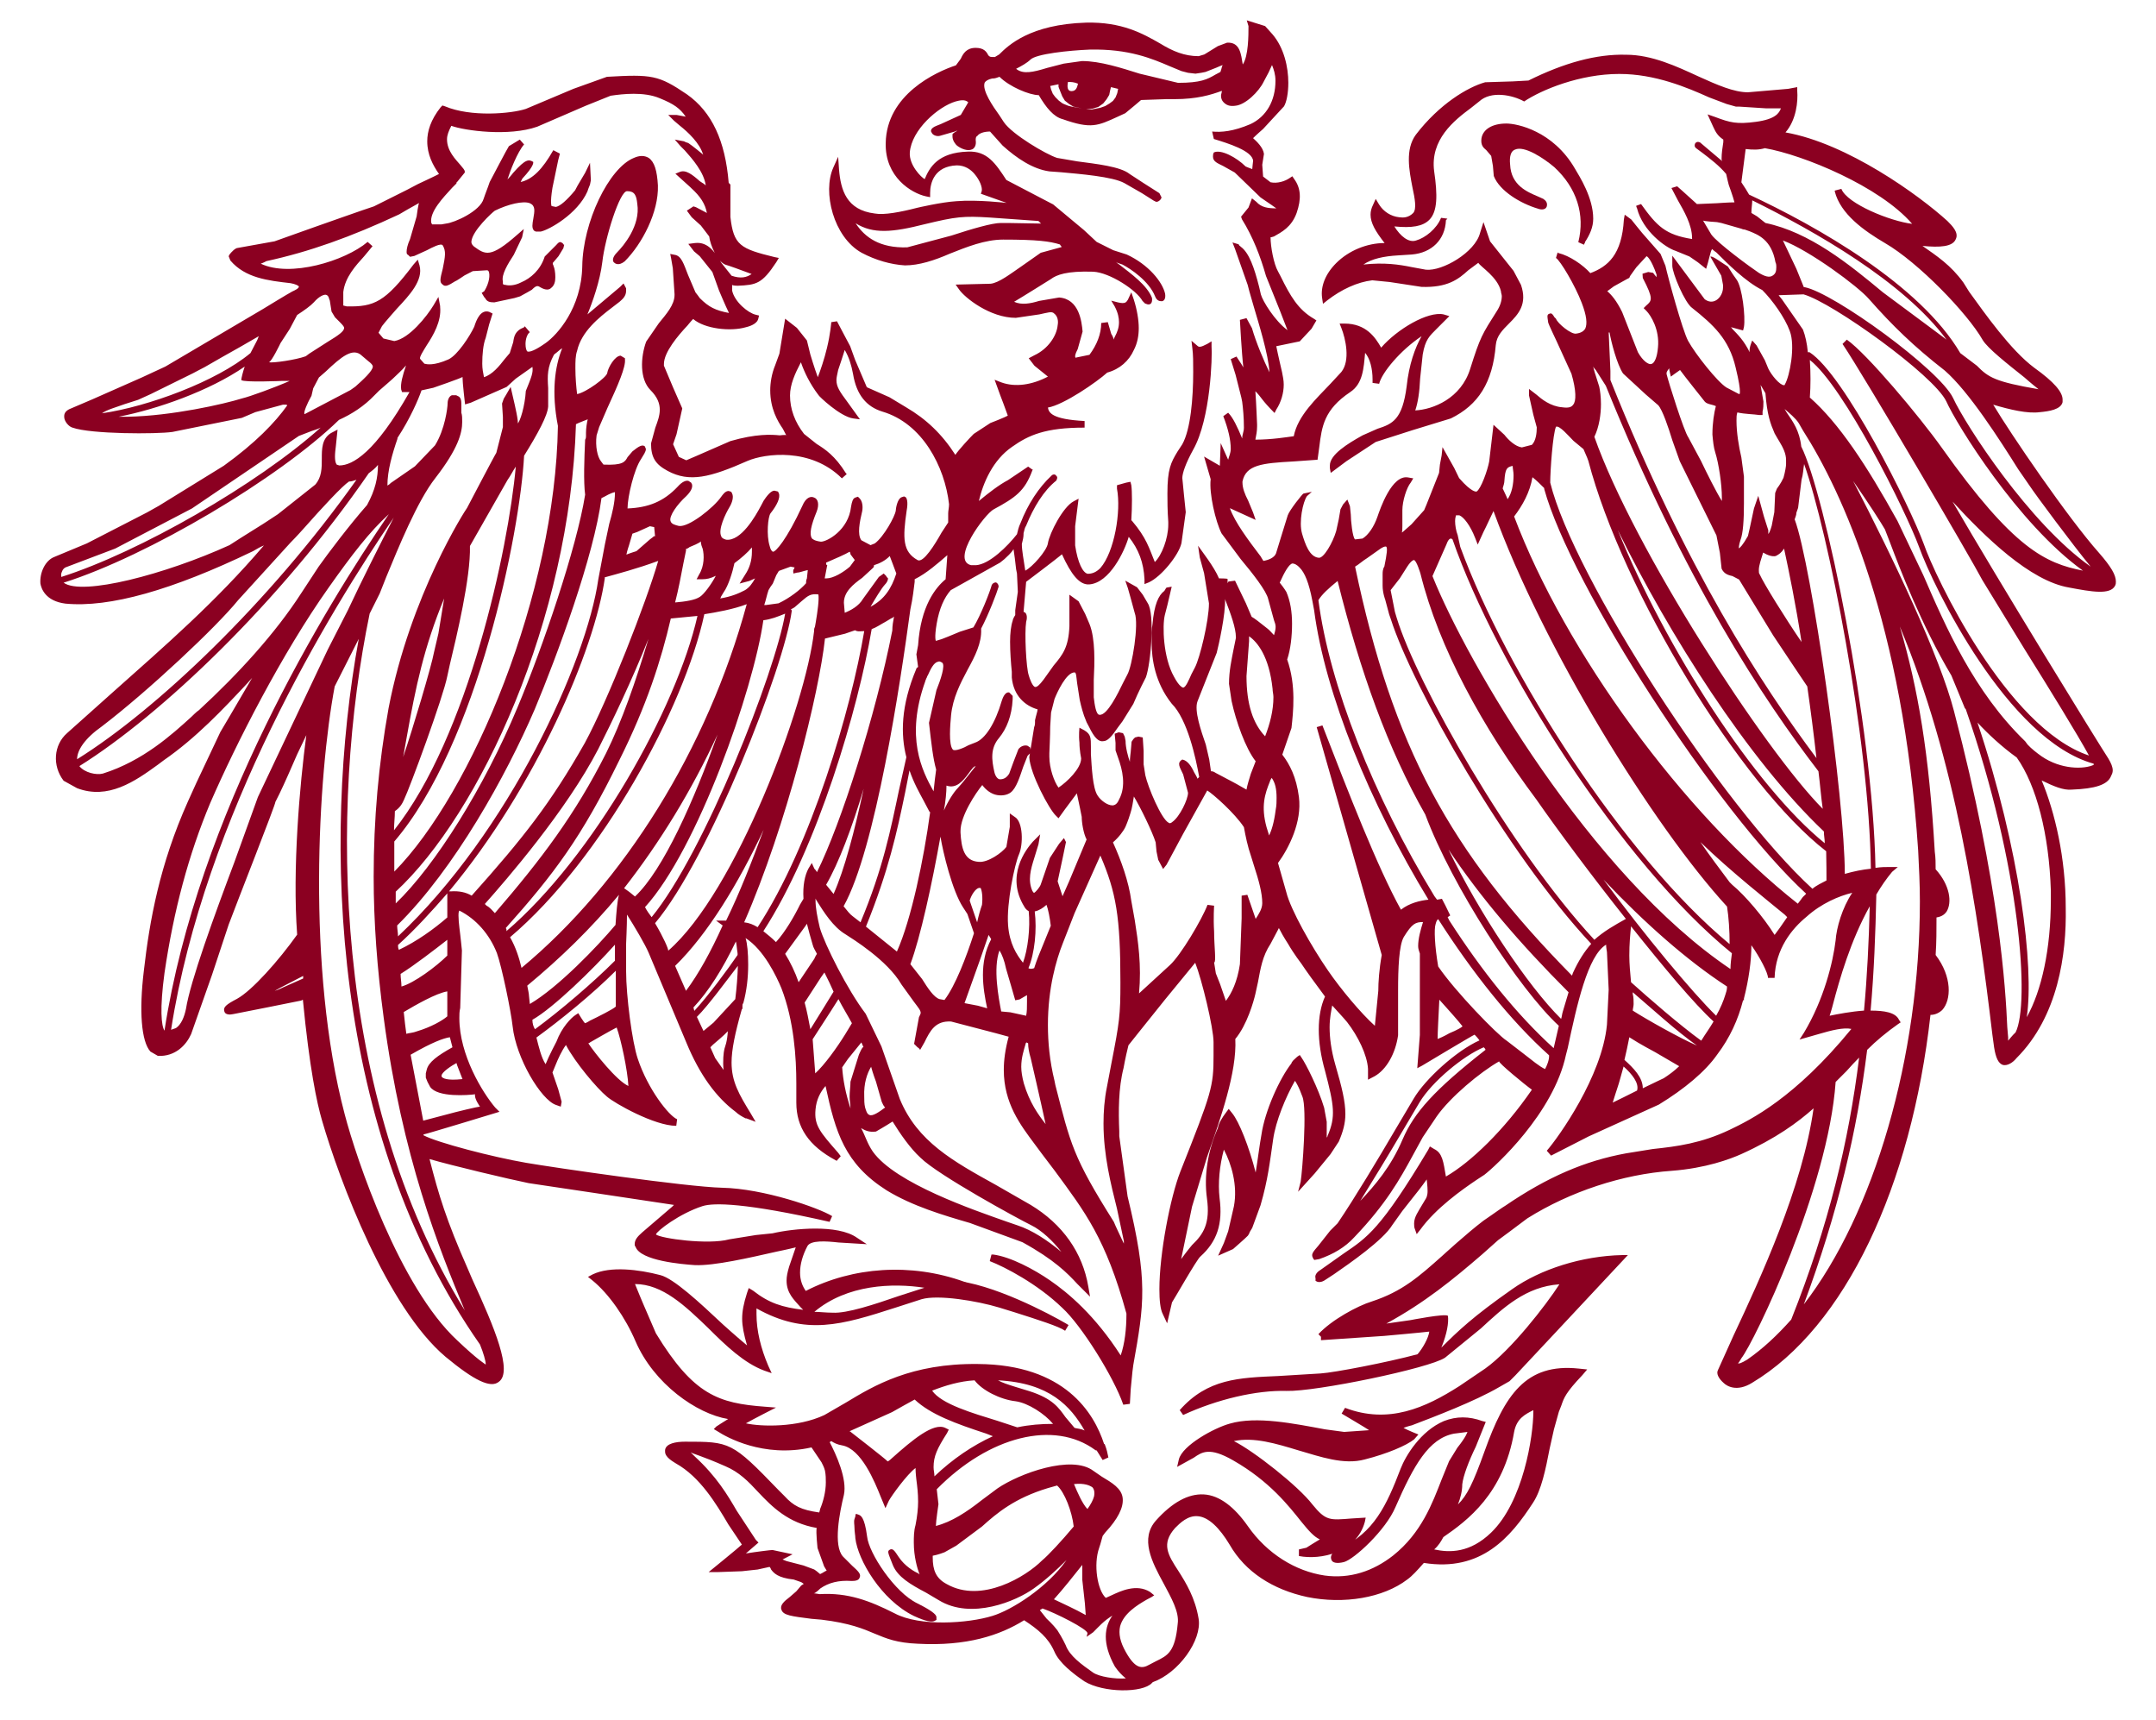 <?xml version="1.0" encoding="utf-8"?>
<!-- Generator: Adobe Illustrator 23.0.0, SVG Export Plug-In . SVG Version: 6.00 Build 0)  -->
<svg version="1.1" id="Layer_1" xmlns="http://www.w3.org/2000/svg" xmlns:xlink="http://www.w3.org/1999/xlink" x="0px" y="0px"
	 viewBox="0 0 752.4 600" style="enable-background:new 0 0 752.4 600;" xml:space="preserve">
<style type="text/css">
	.st0{fill:#8B0021;}
</style>
<g>
	<path class="st0" d="M722.1,205c7.9,1.5,14.3,2.6,16-0.6c0.3-0.6,0.3-0.9,0.3-1.5c0-2.3-1.7-5.2-5.8-9.9
		c-11.1-12.5-30.9-41.6-37-51.8c5.8,1.7,11.9,3.2,16.3,2.6c3.2-0.3,7.3-0.9,7.9-3.5c0-0.3,0-0.6,0-0.9c0-2.6-2.9-6.1-9.9-11.1
		c-8.2-6.1-17.2-18.9-22.7-26.5l-2-3.2c-4.4-6.1-9.3-9.3-14.3-12.8c6.1,0.6,10.5,0.3,11.6-2.3c1.2-2.3-1.2-4.7-2.9-6.4
		c-9.9-9-34.9-27.1-56.5-30.9c3.8-4.4,4.4-10.8,4.1-14.6v-1.2l-3.2,0.6l-14,1.2c-4.9,0-10.8-2.6-17.2-5.5
		c-7.6-3.5-16.3-7.6-25.3-7.6c-10.5-0.3-21.8,2.9-34.1,9l-5.5,0.3l-9.6,0.3c-6.1,1.7-16,7.6-24.2,18.3c-3.8,5.2-2.3,12.5-1.2,18.3
		c0.9,4.1,1.5,7.6,0.3,9c-1.7,1.7-3.5,1.7-4.9,1.5c-2.9-0.3-5.5-2-7-4.4l-1.2-2l-0.9,2c-0.6,1.2-0.9,2.3-0.9,3.5
		c0,2.9,1.7,5.8,4.9,9.9c-6.1,0-12.5,2.6-16.9,7c-3.8,3.8-5.5,8.2-4.9,12.2l0.3,2l1.5-1.2c4.9-3.8,10.5-6.4,15.7-7l6.1,0.6l11.1,1.7
		c9,0.3,12.8-2.6,16.3-5.8l3.5-2.6c0.9,1.5,6.7,4.9,7.9,9.9c0,0.6,0.3,1.2,0.3,1.7c0,1.7-0.6,3.5-1.7,5.2c-5.2,8.2-5.8,9-9.3,20.1
		c-3.2,10.5-13.1,14.3-19.2,14.6c0.9-2.6,1.5-6.4,1.7-11.1l0.9-8.4c0.9-5.2,2.3-6.4,4.9-9l4.4-4.4l-2-0.6
		c-5.5-1.2-16.3,5.2-21.8,11.6c-2-3.5-5.2-8.4-12.8-8.4h-1.7l0.6,1.5c1.5,3.8,3.2,11.4,0,15.4l-3.8,4.1
		c-4.9,5.2-11.4,11.1-12.8,18.3c-2.3,0.3-7.6,1.2-13.4,1.2c0.3-1.5,0.6-2.9,0.6-4.7c0-0.3,0-0.3,0-0.6c0,0-0.3-7.6-0.6-11.6
		c2.3,2.3,2,2.9,6.7,7.6l0.6-1.2c1.7-2.6,2.6-5.8,2.6-8.7c0-1.5-0.3-2.9-0.6-4.4c0,0-1.5-6.4-2-9l8.2-1.7l4.1-4.4l1.7-2.9l-0.9-0.6
		c-5.5-3.2-8.2-7.9-11.6-14.8l-0.9-1.7c-1.5-2.6-2.6-8.7-2.6-11.9c0.3,0,1.2-0.3,1.2-0.3c2.6-1.5,6.1-3.2,7.9-8.2
		c1.7-4.9,1.5-8.7-0.9-11.9l-0.6-0.9l-0.9,0.6c-1.7,1.2-4.4,2-6.7,1.5l-2.6-2l-0.3-4.1l0.6-3.8c-0.3-2.3-2.6-4.4-3.8-5.5
		c1.2-1.2,3.5-3.2,3.5-3.2l7.3-7.9c0.9-1.5,1.5-4.7,1.5-8.2c0-5.5-1.5-12.2-5.5-16.9l-2.6-2.9l-6.4-2l0.6,2c0,3.2,0,10.5-2,13.4l0,0
		c-0.6-3.5-0.9-7.9-5.5-7.6l-3.2,1.2l-4.7,2.9l-2,0.6c-4.9,0-9-1.7-13.4-4.4c-6.1-3.5-13.4-7.6-25.9-7.3
		c-19.5,0.6-27.1,7.9-30.3,11.1l-1.5,0.9c-1.7,0-1.7,0-2.3-0.6c-0.6-1.2-1.5-2.6-4.4-2.6c-3.2,0-4.4,2-5.2,3.8l-1.7,2.3
		c-7,2.3-24.2,10.2-24.5,27.1c-0.3,11.9,9,17.5,14,18.6l1.5,0.3v-1.5c0-3.5,1.5-9.3,9.3-9.6c2.9,0,4.9,1.5,6.1,2.9
		c2,2.3,2.9,4.9,2.6,6.1l-0.3,0.9l9,3.2c0,0-10.2-1.2-17.5-0.6c-5.2,0.3-13.7,2.3-13.7,2.3c-5.8,1.5-11.6,2.6-14.8,2
		c-9.9-1.2-11.9-8.2-12.5-15.4l-0.3-4.4l-1.7,3.8c-3.8,8.4,0,24.2,9.9,29.7c4.9,2.6,10.2,4.1,15.1,4.4c4.9,0,10.2-1.7,15.7-4.1
		c5.8-2.3,12.2-4.9,18.6-4.9c11.9,0,16.3,0.6,19.8,1.7c0.3,0.6,0.3,0.3,0.6,0.9c-2.3,0.6-7.3,2-7.3,2l-6.7,4.7
		c-3.8,2.6-7.9,5.8-10.8,6.1l-12.2,0.3l1.2,1.7c2,2.9,10.8,9.9,19.8,9.9l8.2-1.2c2.9-0.6,4.4-1.2,5.2-0.3c1.2,0.9,1.5,2.6,1.2,4.1
		c-0.3,3.5-3.2,8.2-8.2,10.5L359,125l2,2.6l4.7,3.8c-5.5,2.9-11.4,3.8-16.3,2l-2.3-0.9l2,5.5c0,0,2,5.2,2.6,7
		c-0.9,0.6-6.1,2.6-6.1,2.6l-5.8,3.8c-1.5,1.5-5.2,5.5-6.4,7.3c-4.7-7.3-10.2-12.5-17.2-16.6l-5.8-3.5l-7.9-3.5l-4.1-9.6l-1.7-4.7
		l-2.6-4.9l-2-3.8l-2,0.3c0,0-0.3,4.1-1.5,9c-0.9,3.8-2.3,7.9-3.2,10.2c-1.2-3.2-2.6-7.9-2.6-7.9l-1.2-4.9l-3.5-4.4l-4.1-3.2
		l-2,12.2l-1.5,4.1c-1.2,2.9-1.7,6.1-1.7,8.7c0,6.4,2.6,10.8,4.4,13.4l1.2,2.3c0-0.3-2.3,0-2.3,0c-2.9-0.3-8.2-0.6-17.2,2l-11.9,5.2
		l-3.5,1.5l-2.6-1.2l-2-4.4l1.2-3.5l2-9l-3.2-7.3l-3.2-7.6c0-0.3,0-0.3,0-0.6c0-4.1,4.9-9.9,8.2-13.4c0,0,1.2-1.5,2-2.3
		c4.1,3.5,13.1,4.4,18.3,2.9c2.6-0.6,4.1-1.7,4.4-2.9l0.3-1.2l-1.2-0.3c-2.6-0.6-7.3-4.4-8.2-8.4c0-0.9,0-1.7,0-2
		c0.3,0.3,2,0.3,2,0.3c6.4-0.3,8.4-0.6,13.4-8.2l0.9-1.5l-1.5-0.3c-11.9-2.9-14.3-4.1-15.4-14V65.6l0,0v-1.2l-0.6-0.6
		c-1.2-14.6-5.8-24.7-14.6-30.9c-9.9-6.7-12.2-7-27.9-6.1L200.1,31l-16.6,7c-5.2,1.7-19.2,2.9-28.2-0.9l-0.9-0.3l-0.6,0.6
		c-3.5,4.4-4.7,8.4-4.7,11.9c0,4.7,2,8.4,4.1,11.4c-1.7,0.9-7.3,3.5-7.3,3.5c-1.2,0.6-3.8,2-3.8,2L130.5,72l0,0
		c-2,0.6-20.1,7-20.1,7l-14.6,5.2l-12.8,2.3c-0.9,0-2.3,1.5-2.9,2.3l-0.3,0.6l0.6,1.5c5.2,6.1,13.1,7,21,7.9
		c1.7,0.3,2.9,0.9,2.9,1.2c0,0.6-1.2,1.2-2.3,1.7c-1.2,0.6-10.2,6.1-10.2,6.1l-34.1,20.1c-2.6,1.2-8.2,3.8-8.2,3.8l-17.2,7.6
		l-8.2,3.5c-1.7,0.9-1.7,2-1.7,2.6c0,1.7,1.7,3.5,2.9,3.8c6.4,2.3,29.4,2.3,34.9,1.5l24.2-4.9l4.7-2l9.6-2.6h1.2
		c0.3,0,0.3,0.3,0.3,0.3c-4.1,5.8-11.1,13.1-22.1,21l-22.7,14l-4.1,2.3l-21,10.8L19,194.3c-3.2,1.2-5.2,5.5-4.9,9.3
		c0.3,1.7,1.7,6.1,8.7,7c15.4,1.5,37.3-4.7,65.5-18.3l0,0c1.5-0.9,2.6-1.5,3.8-2c-16.9,19.8-34.4,34.9-52.7,51.2l-16,14.3
		c-4.7,4.1-5.2,11.4-1.2,16.6l4.7,2.6c10.8,4.1,20.1-2.3,28.2-8.2l2-1.5c11.4-7.9,20.7-17.8,29.4-27.1l1.5-1.7
		c-6.1,10.5-11.1,18.9-11.1,18.9l-8.4,17.8l-2.9,6.4c-9.9,22.1-13.4,41.6-15.4,59.1c-1.7,14-0.9,24.7,2.3,28.2l2.6,1.5
		c6.1,0.3,9.9-3.8,11.6-7.6l7.3-20.7l5.8-17.5c2.6-7,16.6-42.5,16.3-42.8c1.7-3.2,4.4-9.3,4.4-9.3l3.2-7.3l3.2-6.7
		c-2.3,17.2-4.9,46.6-3.2,69.6c-6.4,9-15.7,19.5-21,22.4c-3.8,2-4.9,2.9-4.4,4.4c0.3,1.2,2,1.2,3.2,0.9c0.3,0,23.6-4.7,23.6-4.7
		l0.6-0.3c2.3,23.9,4.9,36.1,6.7,42.2c6.1,21,22.7,65.2,43.1,82.4c9.9,8.2,15.7,11.1,18.6,8.7c4.9-3.5-1.5-18.9-9.3-35.8l-1.5-3.5
		c-7.6-17.2-10.2-25.9-13.4-38.4c7.9,2.3,27.7,7,34.6,8.4c0,0,46.9,7,50.7,7.6c-0.3,0.3-0.6,0.6-0.6,0.6l-10.5,9
		c-1.7,1.5-2.6,2.6-2.6,4.1c0,0.3,0,0.6,0.3,0.9c1.7,4.9,16.3,6.1,20.7,6.4c6.7,0.3,19.2-2.6,28.5-4.7c0,0,4.4-0.9,6.7-1.5l-2.3,6.7
		c-0.6,2-0.9,3.5-0.9,4.9c0,4.4,2.6,6.7,4.9,9.3l0.9,0.9c-7.3-0.9-11.9-2.3-17.5-6.7l-1.5-0.9l-0.6,1.7c-1.2,3.8-1.7,6.4-1.7,9
		c0,2.6,0.6,5.5,1.7,9.3c-3.2-2.6-8.4-7.3-8.4-7.3c-8.4-7.9-17.2-16-21.8-17.2c-7.6-2-17.5-3.2-23.6-0.3l-1.7,0.9l1.5,1.2
		c5.8,4.7,11.6,13.1,15.1,21.3c6.4,14.8,21.3,25.3,32.3,27.1c-1.5,0.9-4.1,2.6-4.1,2.6l-0.9,0.9l1.5,0.9c2.6,1.7,15.7,9.3,32.6,5.5
		l3.5,5.2c0.3,0.6,0.9,1.7,1.2,2.9c0.3,1.5,0.3,2.9,0.3,4.1c0,3.2-0.9,6.7-2,9.3c0,0,0,0.3-0.3,1.2c-6.4-0.9-9-2.3-12.2-5.8l-2-2
		c-16.3-16.9-16.9-16.9-32.6-16.9c-3.2,0-6.7,0.6-7,2.9c0,0.3,0,0.3,0,0.6c0,2,2.9,3.5,3.8,4.1c8.4,4.7,14,14,18.3,21.3
		c0,0,3.5,5.2,4.7,7c-0.9,0.9-11.6,9.6-11.6,9.6h3.2l8.4-0.3l5.5-0.6l4.1-0.9c0.3,0,0.6,0.9,0.6,0.9c0.9,1.2,2.3,2.9,7.9,3.5
		l2.6,0.9l0.9,0.6l-0.9,0.6l-1.7,2l-2.3,2c-2,1.5-3.5,2.9-2.9,4.4c0.6,2,3.5,2.3,10.5,3.2l3.5,0.3c9.9,1.2,14.6,3.2,18.6,4.9
		c4.1,1.7,7.6,3.2,15.1,3.5c16.9,0.9,28.5-2.9,37-8.2c4.9,3.2,8.4,6.1,10.5,10.8c1.7,4.1,6.7,7.9,10.5,10.5
		c6.7,4.1,20.4,4.1,23.6,0.6l0.3-0.3c9-3.2,17.2-14.6,16-22.1c-1.2-7.3-4.4-12.5-7-16.6c-3.8-5.8-6.1-9.6-1.2-15.1
		c1.7-1.7,4.4-4.4,7.9-4.1c3.8,0.3,7.6,4.1,11.1,9.9c5.5,9.6,15.1,15.7,27.1,18.3c12.8,2.6,26.5,0.3,34.9-6.1
		c1.7-1.2,3.5-3.2,5.8-5.8c20.1,3.2,30.3-9,38.1-21c2.9-4.4,4.4-11.6,5.8-18.9l1.5-6.7l1.7-6.1l0.9-2.3c0.9-2.6,1.5-4.4,7.3-10.5
		l1.7-2l-2.9-0.3c-18.6-2-25.9,9.3-32.9,28.8c-4.1,11.4-6.1,15.4-9.3,18.6c0.9-2.3,1.5-4.7,1.5-7c0.3-2.9,2.3-8.2,4.7-13.1l3.5-8.7
		l-1.2-0.3c-4.7-1.7-9-1.7-13.4,0c-8.2,3.5-13.4,12.2-15.1,16.6c-4.9,12.8-9.3,22.4-21.3,27.9c-3.2,1.5-3.2,2.9-2.9,3.8
		c0.3,1.2,2,1.5,4.4,0.9c3.5-0.9,14.6-11.1,18-19.2c6.4-14.6,11.6-23.9,20.4-25.6l4.7-0.6c0,0-0.3,1.5-3.5,5.5l-2.9,4.7l-2.6,6.4
		c-3.2,8.2-7,18.6-16.9,26.5c-7,5.5-15.1,8.2-23.9,7c-10.2-1.5-20.1-7.6-26.8-17.2c-4.7-6.7-9.9-10.8-15.4-11.1s-11.1,2.9-16.6,9
		c-5.8,6.4-1.5,14.6,2.6,22.1c2.6,4.9,5.5,9.9,4.9,14c-0.9,9.9-3.5,11.1-7.6,13.1l-2.3,1.2l0,0c-2.6,1.5-4.9,1.5-8.2-4.4
		c-2-3.5-2.6-6.4-2-9c1.2-4.4,5.8-7.3,9.3-9.3l1.7-0.9l0.9-0.6l-1.5-1.2c-4.7-2.9-10.2-0.3-13.4,1.2l-2,0.9
		c-2.9-2.6-4.4-11.6-2.3-17.5c0.6-1.7,0.9-3.2,1.2-4.1l0.9-1.2c4.4-4.7,6.4-8.7,6.1-11.9c-0.3-3.5-3.8-5.5-7.3-7.6l-2.9-2
		c-7.6-5.8-25.9,0.9-33.5,6.1l-5.5,4.1c-5.2,4.1-10.5,7.6-16,9c0-1.5,0.9-7.6,0.9-7.6l-0.6-5.2c18.3-18.6,41-24.2,55.3-13.7
		c0.3,0.3,0.6,0,0.6,0.3l2,3.2l2-0.9c-0.3-1.5-0.6-2.9-1.2-4.4c0,0,0-0.3-0.3-0.3c-3.5-10.8-13.7-27.7-44-27.9
		c-23.3-0.3-36.4,7.6-46,13.4l-7.6,4.4c-9.3,4.4-22.1,4.1-27.4,2.9c2.6-1.5,10.5-5.5,10.5-5.5l-3.8-0.3c-16.3-1.2-25-4.1-38.1-25.6
		l-4.4-10.2c0,0-2-4.7-2.9-7c9.6,0,17.5,7.6,25.6,15.4c6.1,6.1,12.5,12.2,19.5,14.8l2.6,0.9l-1.2-2.6c-2.6-6.1-4.1-12.2-4.1-18
		c0-0.6,0-1.5,0-2c17.2,9.6,29.7,5.8,48.6-0.3l9-2.9c5.8-1.7,19.5,0.6,27.1,2.9l5.5,1.7c8.2,2.6,15.4,4.9,17.5,6.4l0,0l1.2-2l0,0
		c-0.9-0.6-19.8-11.6-35.2-14.8c-0.3,0-0.9-0.3-1.2-0.3c-18.6-6.7-39-5.2-55.3,3.2c-1.2-1.7-2-3.8-2-6.4c0-2.9,0.9-6.1,2.6-9.3
		c1.2-2,6.4-1.7,10.8-1.2l9.9,0.6l-3.5-2.3c-6.7-4.7-22.1-3.2-29.4-1.5l-5.8,0.6l-9.3,1.5c-7.3,2-23.9-0.3-25.6-1.7
		c0.3-1.2,8.2-7.3,16.3-9.9c3.8-1.2,14.8-1.2,44.3,5.5l0.9-2c-4.7-2.9-23.9-9.6-38.4-9.9c-12.5-0.3-58.5-7-68.4-8.7
		c-11.6-2-30.9-7-35.8-9.6v-0.3c0.6,0,26.5-7.9,26.5-7.9l-1.5-1.5c-4.4-5.2-12.5-18.3-12.5-31.2c0-1.2,0-2.3,0.3-3.5l0.6-20.1
		l-0.3-2.9c-0.3-3.2-0.9-6.7-0.9-9.3c0-0.6,0-1.2,0.3-1.7c5.8,2.9,10.5,8.2,13.1,14.8c1.7,4.7,4.9,20.1,5.5,25.6
		c1.2,11.1,9.9,25.6,15.1,27.4l1.7,0.6l0.3-1.7l-1.2-4.4l-2-5.8l1.2-2.9c0.6-1.5,2-4.7,3.5-6.7c3.2,6.1,10.8,15.1,14.3,18
		c2.6,2.3,16.6,10.2,24.2,10.2l0.3-2.3c-2.9-1.2-10.2-10.5-13.7-21c-2-5.8-4.1-22.1-4.1-30.6v-9.6c0,0,0.3-6.4,0.3-10.2
		c2.6,4.1,6.4,10.5,7.6,13.4l13.1,31.2c4.7,11.4,10.5,19.2,17.2,24.2c0.9,0.9,2.3,1.7,3.5,2.3c0,0,0,0,0.3,0l0,0l3.2,1.2l-1.7-2.9
		l0,0l0,0c-4.1-6.7-6.7-11.1-6.7-17.8c0-4.4,1.2-10.2,3.5-18.3c0-0.3,0.3-0.3,0.3-0.6v-0.3c0-0.3,0-0.3,0-0.6c0-0.3,0-0.6,0.3-0.9
		c1.2-4.4,1.7-9,1.7-13.4c0-4.1-0.3-7.3-0.9-9.3c6.4,4.1,10.8,13.4,12.5,17.5c4.4,11.4,5.2,24.2,5.2,33.2c0,2.3,0,4.4,0,6.1
		c0,0.3,0,0.3,0,0.6c0,8.7,4.4,15.1,13.7,20.1l0,0c0.3,0,0.3,0.3,0.3,0.3l1.5-1.7l-0.9-1.2c-6.4-7.3-8.4-9.6-7.9-15.1
		c0.3-3.5,1.7-6.1,3.5-8.2c3.5,16.3,6.7,27.1,21.3,36.4c9,5.5,19.8,8.7,29.1,11.4l18.3,6.7c11.1,6.1,15.7,10.8,19.2,14.6l4.4,4.4
		l-0.6-3.5c-2-11.9-9-21.8-20.1-28.5l-12.2-7c-14.8-8.2-27.4-15.1-33.5-30l-6.4-18.3l-5.5-11.4c-6.4-8.4-14.3-24.2-16-30
		c-0.9-3.8-1.5-7-1.5-9.6c0-0.3,0-0.3,0-0.6l0.3,0.6c2.6,4.1,5.8,9.3,10.2,11.9c2.3,1.5,14.6,9,19.5,17.5l4.4,6.1
		c1.5,2,2.3,2.9,2.3,3.8c0,0.3-0.3,0.9-0.6,1.5l-1.7,9.3l1.2,1.2c0.6,0.3,0.9,0.9,0.9,0.9l1.5-2.6c2-4.1,3.8-7.6,9.3-7.3l15.7,4.1
		l4.4,1.2c-1.2,4.4-1.7,8.2-1.7,11.6c0,11.6,5.8,19.2,10.8,25.9l2.6,3.5l4.4,5.8c10.5,14.3,17.8,23.6,25,49.8c0,5.5-0.6,10.5-2,14.6
		c-9-14-18.3-21.8-24.7-26.2c-5.5-3.8-13.7-8.2-19.8-9c0,0,0,0-0.3,0l0,0h-0.3l-0.6,2.3c5.2,2,16.6,7.9,25.3,16.3
		c6.7,6.1,18,24.2,21.3,33.8l2.3-0.3l0.3-5.2l0.6-6.1l0.3-2.3c3.8-21.3,5.2-29.1-2-58.8l-2.9-21v-1.7c-0.3-7-0.3-15.1,1.5-22.1
		c0,0,0.6-3.5,1.7-7.9l3.5-4.4l9.3-11.6c0,0,7.6-9.3,10.5-12.8c2.3,5.8,6.4,22.7,6.4,27.7c0,0,0,4.1,0,4.7
		c0,10.8-0.6,12.8-11.6,40.5c-3.5,9-7.3,28.5-7.3,41c0,3.8,0.3,7,1.2,8.7l1.5,3.2l1.7-7.3c0.3-0.3,8.7-15.1,9.9-16
		c5.8-5.2,7.9-11.4,6.7-20.4c-0.6-5.2,0-11.4,1.5-16.9c2.6,4.9,4.9,12.5,3.5,19.8l-2,8.7l-1.5,4.1l-2,4.4l5.2-2.3
		c0,0,4.7-4.1,5.2-4.7c0,0,0.6-0.9,0.6-1.2l0.9-1.5l2.9-7.9c2.6-9,3.2-14.8,4.4-23c0.9-6.4,4.4-14.8,7.6-20.4c0.3,0.3,1.2,2,1.7,3.2
		l0.9,2.3c1.7,4.1,0,25.9-0.6,29.7l-0.9,3.5l5.8-6.4l5.5-6.7l2.9-4.4c1.5-3.5,2.3-6.4,2.3-9.6c0-4.4-1.2-9.3-3.5-17.2
		c-1.5-5.2-2-9.6-2-13.1c0-3.2,0.6-5.8,0.9-7.6c1.5,1.7,3.8,4.1,5.2,5.8c3.8,4.9,7,11.4,7.3,16.3v3.8l2.3-1.2
		c4.1-2.3,7.3-7.9,8.2-14.3v-9.3c0-2,0-4.1,0-6.4c0-7.6,0.3-15.7,2-18.6c2.9-4.7,4.1-5.2,6.7-5.2c-0.9,2.9-1.7,5.8-1.7,8.4
		c0,0.9,0.3,1.7,0.6,2.6V348v13.1l-0.9,11.6l1.7-0.9c0,0,18-10.8,18.3-10.8c0,0,1.2,1.2,1.7,2c-7.9,3.5-18.9,13.4-23,20.4l-6.4,10.8
		c-5.8,9.9-14,23.6-20.1,32.6l-2.6,2.6l-4.1,5.2c-1.7,2-2.6,2.9-2,4.1l0.3,0.6l0.3,0.3l1.7-0.3c4.9-1.7,9-4.1,12.2-7.6
		c11.1-11.6,16-20.4,20.4-28.5l3.5-6.4l4.9-7.3c4.7-6.7,15.1-15.4,21.8-19.2c-0.6,0.3,9,8.2,11.4,9.9c-9.6,14-21.3,25.3-30,30.3
		c-0.9-5.2-1.2-8.2-4.1-9.6l-1.5-0.9l-0.6,1.2c-16.6,27.7-21.3,30.6-29.4,36.1l-8.2,5.8c-1.5,0.9-2,2-1.7,2.9v0.6v0.3l0.6,0.3
		c0.9,0.3,2,0,3.2-0.9l2.6-1.7c5.5-3.8,17.2-11.9,20.4-17.2l3.5-4.9l4.1-5.2c0,0,2.6-3.2,4.4-5.8c0,0.3,0.3,2.3,0.3,4.1
		s-0.6,2.6-0.6,2.6l-1.2,2c-1.5,2.6-2.9,4.4-2.9,6.7c0,0.3,0,1.5,0.3,2l0.6,1.7l1.2-1.5c5.5-7.6,14.6-14,19.8-17.5l2.6-1.7
		c3.8-2.9,24.2-21.5,28.5-41.9l0.6-2.3c3.2-15.1,7-32.3,13.4-36.1c0,0.9,0.3,2.6,0.3,2.6l0.6,13.1l-0.6,12.2
		c-1.7,18-16.9,39.3-21,44l1.5,1.7l13.1-6.7l24.5-11.1c9-5.5,16.3-11.6,20.4-17.5c4.4-5.8,7.3-12.2,9-18.9h0.3v-0.6
		c1.7-6.7,2.6-13.1,2.6-18.6c2.9,4.1,5.8,9.6,5.8,11.4h2.3c0.3-10.2,6.1-17.2,11.1-21.3c5.2-4.7,11.4-7.3,16-8.4
		c-3.5,5.2-5.5,12.2-5.8,16.6c-0.9,7.6-4.1,20.7-11.1,32.3l-1.5,2.3l7-2c4.1-1.2,8.4-2.3,11.1-1.7c-19.8,24.2-35.2,31.7-42.5,35.2
		c-9.9,4.7-18.3,5.8-26.8,6.7l-9.3,1.5c-14.3,2.6-27.4,8.2-42.2,18.3c-0.6,0.3-4.7,3.2-4.7,3.2l-2.9,2c-5.8,4.4-14.3,12.2-14.3,12.2
		c-8.2,7.3-14,12.5-24.7,16c-4.9,1.5-14,6.4-18.6,11.4c0,0,0.3,0.3,0.9,0.9c0,0.6,0,1.2,0,1.2l22.1-1.5c0,0,13.4-1.2,15.7-1.5
		c-0.3,2.3-2.3,5.8-4.1,7.9c-10.8,2.9-29.1,6.4-33.8,6.7l-14.8,0.9c-13.7,0.6-24.7,0.9-34.4,11.9l1.2,1.7
		c11.9-5.5,25.6-8.7,36.1-8.4c10.2,0.3,49.8-7.9,55.3-11.6l12.5-10.2c7.9-7.3,15.7-14.6,27.4-15.4c-4.7,7.3-16.9,23-25.9,29.4
		l-9,6.1l0,0c-11.9,7.6-24.7,13.4-39.9,7.6l-1.2,2c0,0,9.3,5.5,9.6,5.8l-8.7,0.6l-6.7-0.9c-10.8-2-23.9-4.7-33.2-2
		c-5.5,1.5-16.6,7.6-17.8,12.5l-0.6,2.6l5.8-3.2c2.9-2,5.5-3.8,13.7,0.9c12.8,7.3,19.5,16,23.9,21.5c2.6,3.2,4.4,5.2,6.4,6.1
		c-0.6,0.3-4.7,2.9-4.7,2.9l-2.6,0.6v2.3c7.6,1.5,20.1-1.2,23-11.9l0.3-1.5l-4.9,0.3c-7.6,0.6-9,0.9-13.7-4.9
		c-4.9-6.4-20.4-18.6-27.4-22.1c7-1.5,14.8,0.9,22.4,3.2c7.9,2.3,16,5.2,23.3,3.2c7.9-2,14.6-4.9,17.2-7l1.5-1.7
		c0,0-3.8-1.5-5.2-2.3c1.5-0.6,2.9-0.9,2.9-0.9c7.6-2.9,22.1-8.4,30.6-13.4l3.5-2l2-2l13.4-14.3l25.9-27.7h-2
		c-14,0.3-28.5,4.9-38.4,11.9c-13.7,9.6-18.9,14.6-24.7,20.4c2-4.9,2.6-8.7,2.3-11.1c-0.9-0.9-13.1,1.5-13.1,1.5s-4.4,0.6-8.4,1.2
		c13.4-7.3,23.3-15.4,33.5-24.2l5.5-4.9c0,0,6.4-4.7,10.2-7.6c14.8-9.3,33.2-15.4,50.4-16.6c11.9-0.9,20.4-4.1,24.2-5.8
		c12.2-5.5,19.8-11.1,25.3-16c-3.8,27.4-18.6,59.4-27.9,79.2l-5.5,12.2c-0.6,1.2,0.3,2.9,2,4.4c1.2,1.2,4.7,3.2,9.9,0
		c32.6-19.5,55.6-68.7,62.3-128.4c1.5,0,2.9-0.6,4.1-1.7c3.2-3.5,3.5-11.6-2.3-19.2c0.3-4.4,0.3-8.7,0.3-13.1c2-0.3,2.9-1.2,3.5-2
		c2-3.2,1.2-9.3-3.8-14.8c0-2,0-4.1-0.3-6.1c-2-34.4-5.8-56.8-12.2-78.6c19.5,46.6,27.1,98.7,32.3,142.4l0.6,4.4
		c0.6,3.8,1.5,5.5,2.9,6.1c1.7,0.6,3.8-0.9,4.9-2.3c14.6-14.6,17.5-36.4,17.2-52.4c0-17.5-3.8-33.5-8.4-44.5c4.1,2,7.6,3.5,10.5,3.2
		c8.2-0.3,12.5-1.7,13.7-4.7c0.3-0.6,0.6-1.2,0.6-2c0-1.2-0.6-2.6-1.5-4.1c-3.8-5.8-38.7-62.6-54.4-89.7
		C692.7,187.3,708.4,202.7,722.1,205 M98.8,344.5c-1.7,0.9-2.9,1.2-2.9,1.2c2-1.2,7.3-3.8,9.9-5.2c0,0.3,0,0.6,0,0.9
		C104,342.2,100.8,343.6,98.8,344.5 M503.7,536.3c8.4-5.8,21-15.1,24.7-36.7c0.9-4.7,3.8-6.1,6.7-7.6c0,0.3,0,0.3,0,0.6
		c0,8.4-3.5,31.4-14.8,42.2c-7.3,7-14.3,7-19.8,5.8C502,539.3,502.9,537.8,503.7,536.3 M280.4,546.2l-5.8-1.5c0,0-0.9-0.3-1.5-0.6
		l0.6-0.3l2.9-1.5l-7-1.5c-0.6,0-5.5,0.6-9.3,1.2c1.7-1.5,4.4-3.8,4.4-3.8l-0.9-0.9l-6.7-10.2c-3.2-5.5-7-11.9-14.6-18.9
		c0,0-0.9-0.9-1.5-1.5c0.9,0.6,3.8,1.2,12.2,4.9c4.7,2,7.9,5.2,11.4,9c4.9,5.2,10.5,10.8,20.4,12.5c-0.3,1.5,0.3,7,0.3,7l2.3,6.4
		l0.9,1.5c-0.3,0-1.5,0.9-2.3,1.2c-0.3-0.3-2-1.7-2.3-1.7L280.4,546.2z M381.5,569.5c1.7-1.7,3.8-4.1,6.7-5.8
		c-1.2,1.7-2.3,4.1-2.3,7.3c0,2.9,0.9,6.4,3.2,10.5c1.2,1.7,2.3,2.9,3.8,4.1c-3.8,0.3-9.3-0.6-11.4-2c-4.1-2.9-8.2-5.8-9.6-9.6
		c0,0-1.2-2.6-2.9-5.2c-1.5-2-3.8-4.1-3.8-4.1l-2.3-2.9c0.3-0.3,0.6-0.3,0.9-0.6c4.4,1.5,16,7.3,15.7,8.7l-0.3,1.2L381.5,569.5z
		 M381.2,518.9c0.6,0.6,0.9,1.7,0.6,3.2c-0.3,1.2-1.2,2.9-2.3,4.4c-1.7-1.7-3.5-5.8-4.7-8.7C378.5,517.4,380.3,518.3,381.2,518.9
		 M377.7,546v5.2l0.9,8.2l0.3,4.1c-3.5-2-8.2-4.1-11.1-5.5C371.3,554.1,374.5,550,377.7,546 M329.6,541.6l4.1-2.3l9-6.7
		c5.2-4.7,11.4-9.9,23-13.4c1.2-0.3,2-0.6,3.2-0.9c2.6,2.3,5.2,9,5.8,14.3c-4.1,4.9-8.7,9.9-11.1,11.9c-5.5,5.5-21,15.1-33.2,8.2
		c-3.8-2-4.9-4.9-4.9-9.3c0-0.3,0-0.3,0-0.6C327.3,542.5,329.6,541.6,329.6,541.6 M378.5,499.1c-1.2-0.6-2.3-0.6-3.5-0.9l-3.2-3.8
		c-2.3-3.2-4.4-6.4-12.5-9l-4.9-1.5c-2.9-0.9-4.7-1.5-6.1-2.3C366.3,482.5,373.6,490.6,378.5,499.1 M340.1,481.6
		c2.6,3.5,9,6.7,14.3,7.3c4.4,0.6,10.2,4.4,13.1,7.9c-4.1,0-8.2,0.3-12.5,1.2l-7-2.3c-8.4-2.6-19.5-5.8-22.7-10.5
		C329.9,483.4,334.9,481.9,340.1,481.6 M311.3,492.7c2.6-1.5,5.2-2.9,7.9-4.4c5.5,5.2,14.3,8.4,25,11.9l2.3,0.9
		c-7,3.2-14,7.9-20.4,14c0-1.2-0.3-2-0.3-3.2c0-3.8,1.2-6.4,4.7-11.9l0.6-1.2l-1.2-0.6c-4.1-2-11.4,4.1-18.9,10.8
		c0,0-0.6,0.6-1.2,0.9C309,509,297,499.7,297,499.7c-0.3-0.3-0.3-0.3-0.6-0.3L311.3,492.7z M289.2,503.4l0.9-0.6
		c0.9,0.6,2,1.2,3.8,1.5c6.7,1.2,11.4,12.8,13.4,17.8l1.7,4.1l1.2-2.6c0.9-1.7,6.4-9.3,9.3-11.4c0,1.7,0.3,4.1,0.3,4.1
		c0.3,2.3,0.6,4.7,0.6,7.6c0,2.3-0.3,5.2-0.9,8.2c-0.6,2-0.6,4.4-0.6,6.1c0,4.9,1.2,9,2,11.1c-0.3,0-0.3-0.3-0.3-0.3
		c-1.5-0.6-4.9-2.6-7-5.8c-1.5-2.3-2-2.9-2.9-2.6c-1.2,0.6-0.9,0.9,0.9,5.5c1.7,4.1,6.1,6.7,11.6,9.6l4.4,2.6
		c11.4,7,27.1,0.3,33.2-4.1c4.1-2.9,8.2-6.7,11.4-9.9c-6.7,9.6-19.2,17.5-25.9,19.5c-8.4,2.6-25.3,3.8-34.1-0.9
		c-8.7-4.4-16.3-7.3-26.2-6.7c0,0-1.7-0.3-2-0.3c0.6,0,2.3-1.7,2.3-1.7c2.9-2,6.4-2.9,10.8-2.6c0.9,0,2.6,0,2.9-1.2
		c0.6-1.2-0.6-2.3-2.6-4.1l-3.2-3.2c-3.5-3.8-1.2-15.4,0.3-21.5c1.2-5.5-2.6-14-5.2-18.9C288.6,503.7,288.9,503.4,289.2,503.4
		 M322.6,449.3c-3.8,1.2-9,2.9-9,2.9c-8.4,2.9-18,6.1-23,5.8c-2.3,0-4.7-0.3-6.4-0.3C295.6,448.1,311.6,447.6,322.6,449.3
		 M704.3,163.7l3.8,5.5c2.3,3.5,15.1,20.7,21.5,28.5c-21.5-15.1-43.7-49.5-48-58.8c-4.7-9.9-41.6-36.7-51.8-38.7h-0.3l-2.6-6.4
		l-4.7-9.9c9.3,3.5,26.2,16,30,20.4c8.2,9.3,15.7,16.6,26.5,25C687.1,136.6,697.9,153.5,704.3,163.7 M610.6,80.7
		c2.9,1.2,7.6,2.9,9,10.8c0.3,0.6,0.3,1.2,0.3,1.7c0,1.5-0.3,2.3-1.2,2.9c-1.2,0.9-2.9,0.3-4.9-0.9c-2.6-1.7-14.6-10.5-16.6-13.4
		l-2.9-4.9c0,0.3,4.9,0.6,4.9,0.6l1.5,0.3l7,2c0,0,0.6,0.3,1.2,0.3l0,0L610.6,80.7z M616.1,77.8c-1.5-1.2-2.9-2.3-2.9-2.3
		s-1.5-0.9-2-1.2c0-1.7,0.3-3.2,0.3-4.4c21.8,10.8,52.7,28.2,67.8,48.6l-5.5-4.1L657.1,102C645.2,92.1,631.5,81,616.1,77.8
		 M667.6,84.5L667.6,84.5L667.6,84.5L667.6,84.5 M667.3,78.1c-7.6-0.9-22.7-7-24.7-12.2l-2.3,0.6l0,0l0,0c0,0,0,0,0,0.3
		c2,7.9,10.2,13.7,17.5,18c11.6,6.7,28.8,24.5,34.1,33.8c1.7,2.9,8.7,8.4,14.6,13.1c0,0,2.6,2.3,4.9,4.1
		c-15.1-2.6-17.5-4.1-21.5-8.2l-5.8-4.4c-14-23.9-50.1-44.3-73.7-55.3l-1.2-2l-1.5-2.3l1.5-11.6c2.6,0.3,4.7,0.3,6.7-0.3
		C629.2,54,656,65,667.3,78.1 M600.7,96.2l0.6,3.2c0,0.3,0,0.6,0,0.9c0,1.7-0.9,3.5-2.3,4.4s-2.9,0.6-4.1-0.3l-6.1-8.2l-5.2-7v3.5
		c0,2.6,4.4,13.1,7,14.8c7.3,5.8,12.8,10.8,15.1,20.7c1.2,4.9,1.5,7.3,1.5,8.4c0,0.6,0,0.9-0.3,0.9l-4.4-2.3
		c-3.2-2-10.8-11.6-13.4-16.3c-2-3.8-7-22.1-7.9-26.2l-1.7-4.1l-6.4-7.3c-0.3-0.3-3.8-4.7-3.8-4.7l-2.3-1.7l-0.3,1.7
		C566,88.9,561.1,93,555,95.3c-2.6-2.9-7.3-6.1-11.1-7l0,0l0,0c0,0-0.3,0-0.3-0.3l-0.6,2c1.5,0.9,6.7,9.6,9,15.7
		c1.7,4.4,2,7.3,1.2,9c-0.6,0.9-1.5,1.5-3.2,1.7c-1.7,0.3-6.4-3.5-7-5.2c-0.3-0.3-0.3-0.3-0.6-0.6l0,0c-0.3-0.6-0.9-1.5-1.5-1.2
		c-1.2,0.3-0.9,0.9-0.6,3.2c0,0.3,2.9,6.4,2.9,6.4l5.2,11.4c1.7,5.8,1.7,9.6,0.6,10.8c-0.6,0.9-1.7,1.2-3.8,0.9
		c-4.1-0.3-7.3-2.9-9-4.4l-2.6-2v2.3l1.5,6.7l1.2,4.4c0,2-0.3,4.7-1.7,6.1l-3.5,0.9c-2.3-0.3-4.7-2.6-6.1-4.4l-3.8-3.5l-0.3,2.6
		l-1.2,10.2c-0.6,3.2-2.9,9.6-4.4,10.5c0,0-1.5,0.6-6.1-4.7l-1.7-3.5l-4.1-7.3l-0.3,2.9l-0.6,3.2l-0.3,2.9l-4.4,11.1L497,178
		l-4.4,4.9l-2.6,2.3c0,0-0.6,0.6-0.9,0.6c0.3,0,0.3-1.2,0.3-2.3v-1.7v-3.2c0-0.3,0-0.3,0-0.6c0-3.2,1.5-7.9,2.9-9.6l0.9-1.5
		l-1.7-0.3c-5.8-1.2-9.9,11.1-10.8,13.7c-1.2,3.5-3.2,6.4-5.2,7.6l-2.6,0.3c-0.9-0.6-1.5-6.7-1.5-8.7l-0.3-2.9l-0.9-2.3l-1.5,1.7
		l-0.9,1.7l-0.6,3.5l-0.9,4.1c-1.2,4.1-4.4,9.6-6.1,9.3c-3.2-0.3-4.7-4.7-5.8-8.4c-1.2-4.1,0.3-11.1,1.7-13.1l1.7-1.5l-2.9,0.6
		c-0.3,0-4.9,5.8-5.5,7.6l-2.6,8.4l-1.5,4.9c-0.6,1.5-2.6,2.3-4.4,2.6c-0.6-0.9-0.9-1.5-0.9-1.5c-4.4-5.8-9-11.9-10.8-16.9
		c2.6,1.2,9,4.1,9,4.1l-0.9-2.6l-1.7-4.1c-1.2-2.3-2-4.4-2-6.4v-0.3c1.2-5.8,6.7-6.4,17.8-7l8.4-0.6l0.6-4.4
		c0.9-7.3,1.7-13.1,10.8-19.2c4.4-2.9,4.7-8.2,5.2-13.7c1.7,2,2.6,5.5,2.6,9.3v1.2l2.3,0.3c0.9-3.8,7.3-11.6,14.8-16.6
		c-2.3,4.1-4.4,9.9-5.2,17.5c-1.5,11.6-4.9,13.1-10.2,14.8l-5.2,2.3c-5.2,2.9-11.4,6.7-11.4,10.5c0,0.3,0,0.6,0,0.9l0.3,1.7l5.5-4.1
		l10.2-6.7l12.8-4.1l13.4-4.1c9.6-4.7,14.6-12.5,15.7-25.6c0.3-3.2,2.3-5.2,4.7-7.6c3.2-3.2,6.4-6.7,4.1-13.4l-2.6-4.9L520,84.2
		l-2.3-6.7l-1.2,3.8c-1.7,6.7-13.1,13.4-18.9,12.8l-4.9-0.9c-4.4-0.9-9.6-1.7-16.9-0.9c2.9-2,7-2.9,12.2-3.2l4.7-0.3
		c7-0.6,11.6-5.2,11.9-11.9c0,0,0-0.3,0.3-0.3l0,0c0-0.3,0.3-0.3,0.3-0.3l-2.3-0.3c-1.5,3.8-5.5,7-8.7,7.9c-2.6,0.9-5.5-1.5-7.6-4.9
		c6.1,0.6,9.9,0,12.2-2.3c2.9-2.9,2.9-8.7,1.7-16.9c-1.5-11.1,7-17.8,12.8-22.1l2.9-2.3c4.1-3.8,11.6-2.3,15.7,0
		c6.1-4.1,19.5-9.6,33.2-9.6c12.5,0,23.6,4.7,31.4,8.2l6.1,2.3l3.2,0.9h1.2l9.3,0.6c0,0,3.5,0,5.2,0c-0.6,1.7-2,3.8-8.7,4.7
		c-6.7,0.9-9,0.3-14.3-1.7l-2.6-0.9l2,4.4c0.9,2,1.7,3.2,3.5,4.4v0.9c-0.3,2-0.6,3.8-0.6,5.8c0,0.3,0,0.6,0.3,0.9
		c-2-1.7-4.1-3.5-5.8-4.9l-2-1.7c-0.6-0.3-1.2-0.3-1.7,0.3c-0.3,0.6-0.3,1.2,0.3,1.7l2.3,1.7c2.6,2,5.8,4.4,8.2,7.3
		c0.3,1.5,0.9,3.8,0.9,3.8s1.5,4.1,2,6.1c-2,0-6.1,0.3-6.1,0.3l-7,0.3l-5.2-4.7l-1.7-1.5l-2,0.6l2.3,4.4c2,3.5,4.9,8.4,4.9,13.1v0.3
		c-9.3-1.5-12.2-4.4-17.8-12.2l-1.7,0.6c0,0.3,0.3,0.9,0.3,0.9c2,7.9,9.9,13.7,13.4,14.8l4.9,2l2.9,2l2.9,2.3l0.6-2
		c0,0,0.3-1.2,0.6-2.3c0.3-1.2,0.6-2.3,0.9-2.6c0.6,0.6,1.5,1.2,1.5,1.2c3.8,3.8,10.2,10.2,16,13.1c3.5,3.5,7.9,9.6,9.6,14.3
		c2,5.2,0,15.7-1.7,18.6c0,0.3-0.3,0.3-0.3,0.3c-1.5,0-4.4-3.5-5.5-5.8l-1.2-2.9l-2.9-5.2l-1.5-1.7c0,0-1.2,2.6-0.9,4.1
		c-2-4.1-4.1-6.1-6.1-8.2c0,0-0.3-0.6-0.6-0.6c1.2,0.3,4.4,1.2,4.4,1.2l0.3-1.2c0.6-3.5-0.6-14-2.6-16.6l-1.2-1.7L603,93l-2.6-1.7
		c0,0-3.2-2.3-3.5-1.7L600.7,96.2z M556.4,152.4c1.7-3.5,2.3-7.9,2.3-11.4c0-2.6-0.3-4.7-0.6-6.1l-1.2-3.8c0,0-0.6-1.7-0.9-3.2
		c0.3,0.6,0.9,1.2,0.9,1.2l3.5,5.5c27.7,68.4,55,109.5,74.2,134.5c0.6,4.7,0.9,9,1.5,13.1C615.8,261.8,570.1,191.4,556.4,152.4
		 M636.5,290.1c0,1.5,0.3,2.6,0.3,4.1c-24.5-19.8-55.6-68.1-72.2-109.2C582.3,221.1,610,265,636.5,290.1 M573.3,97
		c3.8,7.3,3.2,7.9,1.2,9.6l-0.9,0.9l0.9,0.9c1.7,1.7,4.7,6.7,4.1,12.8c-0.3,3.5-1.2,5.5-2.3,5.8c-0.9,0.3-2.9-0.9-4.7-4.1l-5.5-14
		c-2-4.1-3.8-6.1-5.2-7.3c1.2-0.9,2.3-1.7,2.3-1.7l4.7-2.6l0.6-0.3c0,0,0.3-0.3,0.3-0.6c0.6-0.9,2.3-3.2,2.3-3.2l3.5-3.8
		c0.3,0,1.7,1.2,3.5,6.4c0,0,0,0.6,0,0.9c-0.3-0.3-1.2-1.5-1.2-1.5l-1.7-0.3l-2,0.6L573.3,97z M562,132.6v-3.2l-0.6-13.4h0.3
		c0.6,3.5,2.6,11.1,4.7,14.3l7.9,7.3l4.4,3.8c1.5,1.7,3.5,7.6,4.9,12.2l2.6,7.3l12.8,25.9l1.2,6.1l0.6,5.5c0.9,2,2.6,2.3,3.8,2.6
		l2.3,1.2l11.9,19.5l7,10.5l4.9,7.3c1.2,8.4,2.3,16.9,3.2,25C614.9,239.1,588.4,198.6,562,132.6 M598.6,157.9
		c1.2,3.8,2.3,11.1,2.3,15.7c0,0.6,0,0.9,0,1.2c-2-3.2-5.2-9.6-7.3-14l-4.4-8.2c-1.5-2-7-19.5-7.6-22.1v-0.3c0-0.6,0.6-1.2,0.9-1.7
		c0,0.6,0.6,2.9,0.6,2.9s2.3-1.7,3.2-2.3c1.2,1.7,8.7,11.1,8.7,11.1c0.9,0.9,2.6,0.9,3.8,1.5c-0.6,2.3-1.2,5.8-1.2,9.9
		C597.8,153.8,598,156.1,598.6,157.9 M614.1,200.4c-0.3-0.3-0.3-0.9-0.3-1.5c0-1.7,0.9-4.1,1.5-6.1c1.5,0.9,3.2,1.5,4.4,1.2
		c1.2-0.6,2-1.2,2.9-2.6c1.7,7.9,4.1,19.5,6.1,32.6C623.1,215.8,615.5,203.6,614.1,200.4 M614.4,134.3l1.7,2.9
		c0.6,7.6,1.7,10.5,3.2,14c0.3,0.6,1.7,2.9,1.7,2.9c1.2,2,2.3,4.1,2.3,6.4c0,0.6,0,0.9,0,1.5c0,0.6-0.3,2.6-0.9,4.7
		c-0.9,2-2.3,3.8-2.3,3.8l-0.6,1.5l-0.3,6.7l-0.9,4.7c0,0-0.6,2.3-1.2,2.9V185l-1.5-4.7l-2-7.3l-1.5,4.4l-1.5,7L610,187l-1.2,2
		c-1.5,2.3-2,2.3-2,2.3s0-1.2,0.6-2.9c0.9-2.3,1.2-7,1.2-12.8c0-1.5,0-3.2,0-4.9v-4.4l-0.9-6.7c-0.9-3.8-1.7-8.7-1.7-12.8
		c0-1.2,0-2,0.3-2.9c2.6,0.6,5.8,0.6,7.6,0.9h1.2v-1.2c0.3-1.2,0.3-2.3,0.3-3.5L614.4,134.3z M508.7,186.7c-0.6-1.5-0.9-3.5-0.9-4.9
		c0-1.2,0.3-1.7,0.3-2h1.2c1.5,0.6,3.8,3.5,5.5,7.9l0.9,2.3l2-4.4c1.2-2.3,2.3-4.9,3.5-7.3c17.2,47.5,55.6,109.8,81.5,138
		c0.6,3.8,0.9,8.4,0.9,13.1c-37-30.6-78-94.9-94-138.6l0,0L508.7,186.7z M526.1,174.2c0-0.3-0.9-2-1.7-3.8c0.3-0.9,0.6-2,0.6-2.6
		c0.3-4.4,0.9-4.7,2.6-5.2h0.3c0,0.9,0.3,2,0.3,3.2C528.2,168.9,527.6,172.1,526.1,174.2 M429.8,244.6c1.5,7,4.9,16.6,8.4,21
		l-1.7,4.4c-0.6,2-1.2,3.8-1.5,5.5c-2-1.2-5.2-2.9-5.2-2.9l-5.5-2.9c-0.9-0.6-1.2-0.6-1.7-0.6l-0.6-4.1l-1.2-5.2
		c-1.7-4.9-4.1-11.9-2.9-15.1l1.5-3.8l5.2-13.1c0.6-2.3,3.2-13.7,2.9-18.9c0,0.3,0.3,0.9,0.3,0.9c1.7,4.4,3.5,9.3,3.5,12.5v0.3
		l-0.9,4.4c-0.6,3.2-1.5,7-1.5,11.6C429.2,240.6,429.5,242.6,429.8,244.6 M435,235.9l0.9-12.2v-1.7c2.9,2,7,7,8.2,18.3
		c0,0.9,0.3,2,0.3,2.9c0,4.7-1.2,9.3-2.9,13.7C437.3,252.5,435,245.8,435,235.9 M443.2,272.6c0-0.3,0.3-0.6,0.6-1.2
		c1.2,1.7,1.7,3.8,1.7,7c0,1.2,0,2.6-0.3,4.1c-0.6,4.7-1.5,7.3-2.3,9l-0.9-2.9C440,281.3,441.4,277,443.2,272.6 M359.6,20.8
		c2-2,13.4-3.2,20.7-3.5c13.7-0.3,21.8,3.2,27.9,5.8l4.1,1.7l2.3,0.6l2.6,0.3l2-0.3l1.5-0.3l3.8-1.5c0,0,2-0.9,2.3-0.9
		c-0.3,0-0.6,1.5-0.6,1.5l-0.3,0.9l-1.7,0.9c-2.9,1.7-5.2,2.9-13.1,2.9l-13.4-3.2c-6.4-2-13.7-4.4-20.1-4.4l-6.4,0.9l-5.8,1.5
		c-4.9,1.5-8.4,2.3-10.8,0.3C356.4,23.1,358.5,21.9,359.6,20.8 M390.2,31l-0.3,1.5l-0.6,1.5l-0.9,1.2l-1.2,0.9l-1.5,0.9l-1.7,0.6
		l-1.5,0.3l-1.5,0.3h-2l2.3-0.3l2-0.6l1.7-1.2l1.2-1.5l0.9-1.5l0.3-1.5l0.3-1.2L390.2,31z M370.1,32.1l0.6,1.5l0.9,1.5l1.5,1.2
		l1.5,0.9l2.9,0.6l-3.5-0.6l-1.2-0.3l-1.5-0.6l-0.6-0.3l-1.2-0.9l-1.2-1.2l-0.9-1.2l-0.6-1.5l-0.3-1.2l2.9-0.6v0.9L370.1,32.1z
		 M373.9,31.8c-1.5,0-1.5-1.7-1.2-3.2c1.2,0,2,0,3.5,0.6C375.9,30.4,375.6,31.8,373.9,31.8 M351.8,77.8h-2.6c-2.9,0-9.9,2-17.2,4.4
		l-15.4,4.1c-9.6,0.3-14.8-3.5-18-8.4c6.1,3.8,12.8,3.2,24.2,0.3c10.8-2.6,13.4-2.9,22.7-2.3l16.9,1.2c0.3,0.3,0.3,0.3,0.9,0.9
		L351.8,77.8z M425.4,201.8c-1.7-4.1-6.1-9.6-7.3-11.4l0.6,4.1l1.5,5.5l1.7,10.5c0,6.1-3.2,19.2-4.9,22.4l-1.2,2.3
		c-0.9,2-2,4.7-2.9,4.7c0,0-1.2,0-3.2-3.8c-3.8-6.7-4.1-17.8-3.2-21.5l0.9-3.5l1.5-6.4l-1.7,0.3c-0.3,0-0.6,0.9-0.9,1.2l0,0l0,0
		c-2,1.5-3.5,4.7-4.1,11.6c-0.3,1.5-0.3,3.8-0.3,6.4c0,5.8,1.2,14,7,21.3l0,0c5.5,5.5,8.4,18.9,9.6,25.6c-0.3,0.3-0.6,0.6-0.6,0.6
		l0,0c0-0.3-1.2-2.3-1.2-2.3c-0.9-2-2.3-4.1-4.1-4.4c-2,1.2-0.9,2.6,0.3,5.2l1.7,6.4c0,2.3-2.9,8.4-5.5,10.2
		c-0.3,0.3-0.9,0.6-1.2,0.3c-2.6-1.2-7.3-12.5-8.2-16.6l-0.6-3.8v-4.7l-0.3-4.7l-1.5-0.3l-1.2,0.3l-0.6,0.6l-0.6,0.9l-0.3,3.5
		c0,0-0.3,2.3-0.3,3.5c-0.6-1.7-1.5-4.9-1.5-7.3l-0.3-1.5l-0.6-1.2l-1.5-0.3L389,256l0.3,3.2v2.6l0.9,2.6c1.5,4.1,2.9,9.9,0.3,14.6
		c-0.6,1.5-1.5,2-2.3,2c-1.7,0-4.1-1.7-5.2-3.5c-1.7-2.6-2-9.9-2.3-14.3c0-0.6,0-2.6,0-2.6c0-3.2,0-4.4-2.3-5.8l-1.7-0.9
		c0,0-0.3,2.6,0,5.2c0,2.6,0.6,5.5,0.6,5.5c0,3.5-4.9,8.2-7.9,10.2c-1.5-2-3.2-6.7-3.2-10.8c0-0.6,0-0.9,0-1.2c0,0,0.3-6.4,0.3-9.3
		l0.3-4.9l1.2-4.7c0.9-2.3,4.1-9.3,7-9.3c0.6,0,0.6,1.5,0.9,3.8l0.9,5.8c0,0,0.6,2.9,1.5,5.5l0.9,2.3l0.9,1.7
		c1.7,3.5,3.2,5.2,4.9,4.9c1.5,0,2.9-1.5,5.2-4.9l1.5-2l3.8-6.1c1.7-4.1,4.4-9.3,4.4-9.3c1.7-4.7,3.2-22.1,0.6-25.9l-1.7-2.9l-2-2.6
		l-4.1-2.3l0.9,2.6l0.9,3.2l1.5,5.5c1.5,3.8-0.9,18.6-2.6,21.5l-1.5,2.9c-1.7,3.5-5.5,11.4-8.2,11.1c-1.2,0-1.7-3.5-2-6.1
		c0-0.9,0-6.1,0-6.1c0.3-5.8,0.6-14.3-1.5-19.5l-1.5-3.5l-2.3-4.4l-3.2-2.3v1.7v2.6v6.7c-0.3,7.3-2.3,9.9-5.5,13.7l-3.5,4.9
		c-1.5,2-2.3,2.6-2.9,2.6c-0.9,0-2-2.9-2.3-4.1c-0.9-2.6-1.5-14.8-0.9-18.6c0.3-0.9,0.6-3.2-0.9-3.5l0.9-10.5c0,0,10.5-7.9,12.5-9.6
		c3.2,7,6.1,10.8,9.6,10.5c7-0.6,12.2-11.4,13.7-16.6c3.5,4.4,5.2,9,5.5,14.8v1.7l1.5-0.6c4.4-2,10.5-9.6,11.4-13.7l1.5-10.8
		l-0.6-5.8l-0.6-6.1c0-1.7,1.2-5.2,3.8-9.9c6.1-10.8,6.7-32.6,6.4-36.1v-1.7l-1.5,0.9c-2.3,1.2-2.9,1.2-3.5,0.6l-2-1.7l0.3,2.6
		c0.3,2.3,0.3,4.9,0.3,8.2c0,9.3-0.9,20.1-3.8,25.3l-1.7,2.6c-2.3,3.8-3.5,6.1-3.5,14.6c0,2.6,0,5.8,0.3,9.9c0,0.3,0,0.6,0,0.9
		c0,4.9-2.3,10.8-4.7,13.1c-2-4.9-2.9-8.4-7.9-14.3c-0.3-0.3-0.3-0.3-0.3-0.3c0.3-4.7,0.3-10.2,0-12.2l-0.3-1.2l-1.5,0.3l-3.2,0.9
		v1.2c1.5,7.9-0.9,22.1-5.8,27.7c-1.5,1.5-2.9,2-4.4,2c-1.7-0.3-3.5-3.8-4.4-9.9v-6.7l1.2-9.6l-1.7,0.9c-3.8,2-8.4,11.1-9,14.6
		c-0.3,2.6-5.5,8.4-7.9,9.6c-0.6-4.1-1.2-7-1.2-9.3c0.3-1.2,0.6-2.3,0.6-3.5v-0.3c0.3-0.9,0.3-1.7,0.9-2.6
		c2.6-6.4,6.1-12.2,10.5-15.7c0.3-0.6,0.6-1.2,0-1.7c-0.3-0.6-1.2-0.6-1.7,0c-4.4,4.1-8.2,9.9-10.8,16.6c-0.6,1.2-0.9,2.6-1.2,3.8
		c-3.2,4.1-9.6,10.5-14.3,10.8h-1.7c-7.3-1.7,4.9-18,7.9-19.5c7.6-4.1,10.8-6.4,13.4-13.4c0-0.3,0.3-0.3,0.3-0.3l-1.7-1.2l-7,4.7
		c-3.2,1.7-6.7,4.4-10.2,7.3c1.5-6.4,4.9-14.3,11.6-18.9c5.8-4.1,11.6-6.7,25.3-6.7v-2.3c-11.4-0.6-12.5-2.9-12.8-4.7
		c5.5-0.9,17.2-9,20.7-12.2c4.4-1.2,7.6-4.1,9.3-7.9c1.2-2.3,1.7-4.9,1.7-7.6c0-2.9-0.6-6.4-1.7-9.9l-0.9-2.6l-1.2,2.6
		c-0.6,0.9-0.9,1.5-3.5,0.9l-2.3-0.6l1.2,2c1.2,2.3,1.5,4.1,1.5,5.5c0,2-0.6,3.5-1.5,5.2c0,0-0.3,0.6-0.3,0.9c-0.3-1.2-0.9-2-0.9-2
		l-1.2-4.1l-2.3,0.3c0,3.8-1.5,7.6-4.1,11.1l-4.4,0.9c-0.3,0-0.3,0.3-0.3,0.3c0-0.3-0.3-0.3-0.3-0.6c0-0.9,0.6-2,0.9-2.6l1.7-6.1
		c-0.3-3.5-1.2-11.4-8.2-11.9l-7,1.2c-2.9,0.9-6.1,1.5-8.7,0.3c2.9-1.7,12.8-7.9,12.8-7.9c2-1.5,5.5-2.9,14.8-2.6
		c5.8,0.3,15.1,6.4,17.2,10.2l0.9,0.9l0.9,0.3c2,0.3,1.5-2.3,1.5-2.3c-1.7-4.4-7.3-8.4-11.4-11.6c0,0-0.9-0.6-1.2-0.9
		c0.3,0.3,1.5,0.6,2.3,0.9c2.9,1.5,9.3,5.8,11.4,11.1c0.6,1.5,1.5,1.7,2.3,1.7c0.6,0,1.5-0.6,1.2-2.6c-0.9-4.1-5.8-10.2-13.4-13.7
		l-4.7-1.5l-5.8-2.9l-4.4-4.1l-10.8-9l-0.6-0.3l0,0l-9-4.7l-6.7-3.5c-3.8-5.8-6.7-10.2-13.4-9.9c-10.5,0.3-13.4,5.5-15.1,9.6
		c-1.2-0.6-5.5-4.9-5.2-9.3c0.6-7.9,9.9-16,16-17.8c1.2-0.3,3.2-0.9,4.4,0.3l-2.6,4.4l-7,3.2l-1.5,0.6c-2.3,0.9-2,2-1.7,2.3
		c0.3,0.9,1.7,1.5,2.9,1.2l5.2-1.5c0,0,0.6-0.3,0.9-0.3c-0.6,0.3-1.5,0.9-1.7,1.2c0,0.3,0,0.6,0,0.9c0,1.2,0.9,2.6,1.7,3.2
		c1.2,0.9,3.5,2,5.2,1.2c0.6-0.3,1.5-1.2,1.2-3.2c0-0.6,0-1.2,0.6-1.5c0.6-0.9,2.3-1.5,4.4-1.5l4.4,4.9c4.9,4.4,10.5,8.2,16.3,9
		l4.1,0.3c6.4,0.6,18,1.5,22.1,3.8l6.1,3.5l4.1,2.6l0.6,0.3c0.9,0.6,2.6-1.2,2-1.7l-0.6-1.2l-5.5-3.5l-4.9-3.2
		c-3.2-2.6-11.6-3.5-18.3-4.4l-7-1.2c-3.8-1.2-15.7-8.2-18.6-12.5l-1.5-2.3c-2.3-3.2-6.1-8.7-5.2-11.4c0.3-0.6,1.2-1.2,2.6-1.5
		c1.2,0,1.7-0.3,2.6-0.6c3.5,3.5,10.5,6.4,13.7,6.4c2.6,4.4,5.2,7.6,8.4,8.4c9.9,3.5,12.2,2.3,19.2-0.9l2.6-1.2l3.5-2.9l2-1.7
		l8.7-0.3h2.9c7.9,0,12.8-1.5,16.6-2.9c0,0.6-0.3,1.2-0.3,1.7c0,0.9,0.3,1.7,0.9,2.3c0.9,0.9,2,1.5,4.1,1.2c3.5-0.3,8.2-4.9,9.9-8.4
		l1.7-3.2l1.2-2.6c0.6,1.5,1.2,3.2,1.2,5.5c0,7-3.2,12.5-8.7,15.1c-6.1,2.6-10.2,2.9-13.4,2.6l0.6,2.6c4.9,1.5,13.4,4.1,13.7,7.6
		c0,0-0.3,2.6-0.3,2.9c-0.9-0.3-2.3-0.9-2.3-0.9c-3.2-3.2-8.7-6.1-11.1-4.9c-0.3,0.6-0.3,0.9-0.3,1.5c0,1.7,1.7,2.3,3.5,3.2l4.1,2.3
		l9,8.7l3.8,2.6c0,0,0.9,0.6,1.7,1.2c-2.9,0-5.2-0.3-7-2.3l-1.5-1.2l-1.2,3.2l-2.6,3.2l0.3,0.9c3.8,6.1,6.4,12.8,8.4,19.8l4.9,12.2
		c0,0,1.7,4.4,2.6,6.7c-4.4-3.2-8.7-10.2-9.3-12.5l-0.6-2.6c-1.7-6.7-3.5-11.9-6.4-14l-0.3-0.3c-0.3,0-0.3-0.6-0.6-0.6l-2-0.6
		l0.9,2.3l4.4,12.5l0.6,2.3l1.5,5.2c1.7,5.8,5.2,16.9,5.5,23c-2-4.1-4.7-10.5-6.1-15.4L435,111l-2.3,0.6c0,0,0.6,11.4,1.2,16.6
		c-0.3-0.6-0.9-1.5-0.9-1.5l-1.5-2.3l-2,0.9l1.7,5.5l2,7.9l0.3,1.5c0.3,2.3,0.6,5.5,0.6,9c0,1.5-0.6,2.3-0.6,3.8
		c-1.7-4.1-3.2-7.3-4.9-9l-1.7,1.2c1.7,4.4,2.6,8.2,2.6,11.4c0,1.5-0.6,2.6-0.9,3.8l-2.6-5.8l-0.3,7.9c-1.5-0.9-5.5-3.2-5.5-3.2
		l2.3,7.9c-0.6,4.9,1.7,14.8,3.8,18.9l6.7,9c4.1,4.9,9,11.1,9.6,14l2,7.3c0.6,1.7,0.9,2.3,0,5.2c-0.9-0.9-1.5-1.7-2.3-2.3
		c-2.9-2.3-4.4-3.5-5.5-4.1l-2-4.7l-3.8-7.9l-2.3,0.3l-0.3,0.6v-1.5C428.3,201.8,425.4,201.8,425.4,201.8z M371.3,292.4l-1.7,2
		l-3.2,4.9l-3.2,9.3c-0.3,0.9-1.7,2.6-2.3,2.9c-0.3,0-0.3-0.3-0.6-0.6c-1.7-3.8-0.6-7.6,0.6-11.4l1.5-4.9l0.6-3.5l-2.6,2.6
		c-2.3,2.6-9.6,11.9-2.9,22.7c0.3,0.6,0.9,1.2,1.5,1.5c0.6,5.8-0.3,13.4-2,18c-2.3-2.9-4.7-6.7-5.2-13.1c-0.6-7.6,2.3-21.3,3.8-24.7
		s1.5-11.4-1.5-13.1l-1.7-1.2v4.7l-1.2,7c-1.5,2-6.4,5.5-9.6,5.2c-5.2-0.3-6.1-4.9-6.4-10.2c0-0.3,0-0.3,0-0.6
		c0-5.2,5.2-13.1,7.6-16c1.2,1.7,3.2,3.2,5.2,3.5c1.7,0.3,3.5,0,4.7-0.9c2-1.5,3.2-5.5,4.4-9l1.5-3.8l1.2-1.2l-0.3-1.7l-0.9-0.6
		c-0.9-0.3-2.3,0-3.2,1.2l-1.7,4.4l-1.5,4.1c-0.9,1.5-2,2-3.2,2c-0.9,0-1.7-1.2-2-2.6c-0.9-4.1-1.5-8.2,1.7-11.9
		c2.6-3.2,4.4-7.6,4.7-13.4v-1.2l-1.2-1.2c-1.5-0.3-2.3,2-2.6,2.9c-2.3,7.9-5.8,13.4-9.3,14.6l-2.3,0.9c-1.5,0.9-4.9,2.3-5.5,1.5
		c-1.5-1.7-0.9-8.7-0.6-11.9c0.6-6.1,3.2-11.1,5.8-16c2.6-4.7,4.9-9.3,4.7-14v-0.3c2.6-4.9,5.5-12.5,6.1-14.6c0-0.6-0.3-1.2-0.9-1.5
		c-0.6,0-1.2,0.3-1.5,0.9c-0.6,2.3-3.8,10.5-6.4,14.8l-4.7,1.5l-4.1,1.7l-2.3,0.9l-2,0.6c0,0-0.6-0.9,0.3-6.1
		c0.9-5.2,2.6-9,4.9-11.6l17.2-9.6l1.5-1.2c0.9-0.9,2.3-2,3.2-3.5c0.3,2,0.6,4.1,0.9,7l0.3,1.5l0.3,6.4l-0.9,6.4v1.7
		c-0.6,0.9-0.9,1.7-0.9,2c-0.6,1.7-0.9,4.4-0.9,7.3c0,3.5,0.3,7.6,0.6,10.5v2c0.6,6.4,4.7,9.9,9,11.1c0,0.6-0.6,2.3-0.9,3.8l0,0v0.9
		c0,0.9-0.3,1.5-0.3,1.5l0,0l-1.7,10.5c0.3,5.8,7,18.3,9.3,20.4l0.9,0.9l2.3-3.2c0,0,2.6-3.5,4.1-5.5c0.6,2.6,1.7,8.2,1.7,8.2
		c0,2,0.6,5.8,1.7,7.9l-6.1,14.6l-2.3,5.2l-1.7-5.2l1.7-7.9l1.2-5.8L371.3,292.4z M361.1,318c1.5-0.3,2.9-1.2,4.1-2.3
		c0.6,1.5,1.2,4.7,1.5,7.3l-2.6,6.4c-1.2,2.9-2.3,5.5-3.2,8.4c-0.9,0.3-1.5,0.3-2,0C361.1,332.6,361.9,324.4,361.1,318 M342.7,315.7
		c-0.6,1.7-1.2,3.8-1.7,6.1l-2.3-6.7l-0.3-0.9c0.6-2,2-4.1,3.2-4.4c0.3,0,0.3,0,0.6,0C342.7,310.7,343,313.1,342.7,315.7
		 M334.3,274.9c-1.5,1.5-3.5,4.7-4.9,7.9c0.6-3.2,0.9-6.4,0.9-8.7c3.5,1.2,5.8-1.7,7.6-4.1c0.9-1.2,2-2.9,2.6-2.6
		C340.1,267.6,337.2,271.7,334.3,274.9 M351.5,244.3L351.5,244.3c0-0.3,0.3-0.6,0.3-0.6C351.5,244.1,351.5,244.1,351.5,244.3
		 M326.7,268.5c-0.3,2-0.6,4.7-0.9,7.6c-4.1-7.3-9.9-18.9-2.9-38.4c0-0.3,0.3-0.6,0.3-0.9c0.3-0.3,0.3-0.9,0.6-1.2
		c0.9-2,2-4.4,3.5-4.7c0.6-0.3,0.9,0,1.5,0.3c1.2,0.9-0.6,6.1-2,9.6l-2.6,11.4C325,259.2,325.6,264.7,326.7,268.5 M196.6,86.6
		l0.3-1.2c-0.3,0-0.3-0.3-0.6-0.6l-0.6-0.3c-0.6-0.3-1.5,0.9-1.5,0.9l-4.1,4.1c-1.5,4.7-4.9,7.6-8.2,9c-2.3,1.2-4.4,1.2-5.5,0.9
		c0,0-0.6,0-0.9-0.3c0-0.3,0-0.9,0-0.9c-0.6-2.3,1.7-6.1,3.8-9.3l2.9-6.1l0.6-2.9l-2.3,2c-9.3,8.2-11.1,7-15.1,4.1
		c-0.6-0.6-0.9-0.9-0.9-1.7c0.3-3.8,7.3-10.2,8.2-10.8c4.7-2.3,9.9-3.5,12.2-2.6c2,0.9,1.7,2.6,1.2,5.5c-0.3,1.7-0.6,3.2,0.3,4.1
		l0.6,0.3h1.7c2.9-0.6,12.8-6.1,16.3-14l0.3-0.9l0,0l0.6-1.5l0.3-1.5l-0.3-6.1l-1.7,3.5l-2.6,4.4l-0.9,1.7c-2.9,3.5-5.2,5.5-6.7,5.8
		l-1.5-0.3c0,0-0.6-0.9,0.3-6.4l0,0l2-9.6l0.6-2.3l-2.3-1.2c-3.8,6.7-7.3,10.2-11.4,11.1l0.6-1.2c4.1-4.4,3.8-5.5,3.8-5.8
		c-1.5-0.9-2.6-1.2-7,3.8c0,0-0.9,1.2-2,2.3c0.9-2.9,3.5-9.6,5.8-12.2l-1.5-1.7l-3.8,2.3c-0.3,0.3-6.7,12.5-6.7,12.5l-0.6,1.7
		c-0.6,1.5-1.5,4.1-1.5,4.1c-1.2,4.4-10.2,8.4-13.1,8.7l-1.7,0.3h-3.2l-0.3-0.6c-0.6-3.8,4.1-8.7,7.3-12.2l1.2-1.2l0.3-0.3v-0.3
		l0.3-0.3l0,0l2.6-3.2c0,0,0,0,0-0.3c0-0.6-0.6-1.2-1.5-2.3c-1.7-2-4.7-4.9-4.7-9c0-1.5,0.6-2.9,1.5-4.7c4.7,1.7,20.1,3.8,30,0.3
		l16.9-7.3l8.7-3.5c4.1-0.6,11.6-1.5,17.2,0.9c4.9,2,7,3.5,9,6.4l-3.2-0.6h-2.9l2,2l2,1.7c2.9,2.3,7,6.1,8.2,10.2l-0.3-0.3
		c0,0-3.5-2.9-4.9-3.8l-0.9-0.3l0,0l-0.6-0.3l-3.2-0.6l2,2.3l1.5,1.5c2.6,2.9,6.7,7.6,7.3,12.2c-0.6-0.6-1.2-0.9-1.2-0.9l-0.9-0.6
		c-2.6-2.3-4.9-4.1-7-3.2l-1.5,0.6l5.2,4.7l0.3,0.3c3.2,2.9,4.9,5.5,5.5,8.7c-1.7-0.9-3.8-2-3.8-2L242,72l-2.3,1.5l1.7,2.3l3.2,2.9
		l2.9,3.8c0.3,2.9,2.9,9,5.8,9.9c0.3,0,5.8,2,9,3.2c-1.7,1.2-3.8,1.7-7,0.6l-3.5-4.4c-2-3.2-4.4-7.6-9.3-7l-2.3,0.3l2,2.6l2,1.7
		l4.4,5.5c0,0,1.5,4.1,2.3,6.4c0,0,2.3,5.5,3.5,7.9c-4.7-0.9-7-2-10.2-5.2c0,0-1.2-1.7-1.5-2l-2.6-6.1c-1.5-3.8-2.3-6.7-4.7-7
		l-1.5-0.3l0.3,1.5l0.6,3.5l0.6,9v0.3c0,3.5-2.9,6.7-5.5,9.9l-4.4,6.4c-2,5.5-2.3,13.1,1.5,16.9c4.9,4.9,3.2,9,1.7,13.1l-1.5,5.5
		c0,4.9,1.5,7.3,5.8,9.6c7.6,4.1,14.8,2.3,27.9-3.5c6.1-2.6,22.1-4.7,32.9,6.1l1.7-1.5l-0.3-0.3c-3.8-6.1-7.3-8.4-10.2-10.2
		l-4.4-3.5c-3.2-4.1-4.9-8.7-4.9-13.4c0-3.8,1.7-7.6,3.8-11.6c1.2,3.5,3.2,7.6,6.1,11.4c0,0.3,7.6,7.6,12.2,8.2l2.3,0.3l-4.4-6.1
		c-2.6-3.5-3.8-5.2-3.8-7.6c0-0.9,0.3-2,0.6-3.5c0.3-0.9,1.5-4.4,2.3-7c1.5,2.6,2.3,5.2,2.9,8.4c1.2,7.3,4.7,11.4,10.2,13.1
		c14,4.1,21.8,19.2,23.3,32.3c0,1.2-0.3,2.3-0.3,3.2v3.2l-2.3,3.5c-2.3,4.1-6.4,10.8-8.4,9.6c-5.2-2.9-5.2-7.6-3.8-17.2
		c0.6-3.2,0-4.4-0.3-4.7l-0.6-0.3l-0.9,0.3c-1.5,0.6-2,4.1-2,4.7c-0.3,2-4.1,9-7.3,11.4l-1.5,0.6l-3.2-1.7c-1.5-2-0.6-6.4,0.3-10.2
		c0.3-1.7,0-3.5-0.9-4.4l-0.6-0.6l-0.9,0.3c-0.9,0.3-1.2,1.5-1.5,3.2c-0.9,8.2-8.4,12.2-10.5,12.2c-2.3-0.3-2.9-0.9-3.2-1.2
		c-0.9-1.5-0.3-4.4,1.7-9.3c0.9-2.3,0.6-4.4-0.9-4.9c-1.2-0.6-2.9,0-4.1,2.9c-5.5,11.9-9.3,16-10.2,16c-0.3,0-0.9-0.6-1.2-2
		c-1.2-3.8-0.6-10.2,0.3-11.4c2.3-2.9,3.5-5.5,2.9-7l-0.3-0.6l-1.2-0.3c-0.6,0-1.7,0.3-3.8,3.5l-0.9,1.7c-2,3.8-7,12.5-12.2,11.9
		c-1.2-0.3-1.7-0.9-1.7-1.2c-1.2-2.3,1.5-7.9,2.9-10.2c0.9-1.5,1.5-3.5,0.9-4.7l-0.3-0.6l-0.9-0.3c-1.2,0-2,1.2-2.6,2
		c-2.6,3.8-11.4,10.8-14.8,10.2c-1.2-0.3-2.6-0.6-2.9-1.7c-0.6-1.7,2.3-5.8,5.5-8.7c1.5-1.5,2.3-2.9,2-4.1l-0.3-0.6l-0.9-0.6
		c-0.9-0.3-2.3,0.3-3.8,2c-4.9,5.2-10.2,7.3-17.5,7.6c0-4.1,2.3-13.7,4.7-17.2c0.9-1.5,1.7-2.6,1.7-3.5c0-0.3-0.3-0.6-0.3-0.9
		c-0.9-0.9-2.3,0-4.4,1.7l-1.7,2c-0.9,1.7-1.7,2.9-8.4,2.6l-0.9-1.2c-1.2-1.5-2-5.2-1.5-9l0.9-2.9l2.9-6.7
		c3.8-8.2,6.4-14.3,6.1-16.9V125l-1.5-0.9c-2,0-4.4,4.1-4.7,6.1c-0.3,1.5-7.3,6.7-10.5,7.3c-0.3-2.3-0.6-5.8-0.6-9
		c0-2.3,0-4.4,0.6-6.1c1.5-6.7,7.6-11.6,12.2-15.1l2.6-2c0.6-0.6,2.3-1.7,2.3-3.8c0-0.3,0-0.6,0-0.9l-0.9-1.7l-1.2,1.2l-11.4,9.6
		c1.7-4.1,4.4-11.6,5.2-18.3c0.9-8.2,6.1-25,8.7-24.7c2.6,0,3.2,1.5,3.5,4.4c1.2,7.6-4.9,14.8-7,16.9c-2,2-1.5,3.2-1.2,3.5
		c0.3,0.3,1.5,1.5,3.8-0.3c6.1-6.1,11.9-17.2,11.6-26.5c-0.3-5.2-1.2-8.2-3.2-9.6c-1.5-0.9-3.2-0.9-5.2,0
		c-8.7,3.5-17.8,22.4-18,37.8c-0.3,14.6-8.7,23.9-12.8,26.8c-1.7,1.2-5.2,3.5-6.4,2.9c-0.3-0.3-0.6-1.2-0.6-2.6
		c0-1.7,0.6-3.5,1.5-4.1l-1.7-2c-0.3,0-0.3,0.3-0.3,0.3l0,0l0,0c-3.2,1.2-3.5,3.2-3.8,5.2l-1.2,3.8l-1.7,2c-2,2.6-4.4,5.5-7.3,6.4
		c-0.3-1.5-0.6-2.9-0.6-4.7c0-3.2,0.3-6.7,1.2-9l1.2-4.7l1.2-3.8l-1.2-0.6c-2.9-0.9-4.4,2.6-5.2,5.2c-1.5,3.2-5.8,9.9-9,11.4
		c-5.2,2.3-7.6,1.7-8.4,1.5l-1.5-1.7c-0.3-0.6,1.2-2.9,2.3-4.7c2.3-3.5,5.2-8.4,4.7-13.4v-0.3l-0.6-3.2l-1.7,2.9
		c-2.3,3.8-8.4,11.6-13.7,12.5l-3.8-0.9l-1.7-2l1.2-2.3c0.6-0.9,5.2-6.1,5.2-6.1c4.4-4.7,9.3-9.9,7.9-15.1l-0.6-2l-1.5,1.7
		c-9.9,13.1-13.7,14.8-23.3,14.6l-1.2-0.3v-4.7c0.6-5.2,4.4-9.3,7.3-12.5l2.9-3.5l-1.7-1.5c-7.9,6.7-27.1,12.5-37.3,7.6
		c0.9-0.3,2-0.9,2-0.9c14.8-3.2,29.4-8.4,46.3-16.3l2.9-1.7l4.1-2.3c-0.3,0-0.9,4.7-0.9,4.7l-2.3,7.9c-0.9,2-1.2,3.5-1.2,4.4
		c0,0.6,0,0.9,0.6,1.2l0.6,0.6l1.5-0.3l4.4-2c1.7-0.9,4.9-2.6,5.5-1.7c1.2,2,0.9,3.8,0,8.2c-0.9,3.5-1.2,4.7,0,5.5
		c0.9,0.9,2,0.3,4.4-1.2c0.3,0,3.2-2,3.2-2l2.9-1.5l4.9-0.3c0.3,0,0.3,0,0.6,0.3c0.6,1.2,0.3,4.1-1.5,7l-0.9,0.6l0.9,1.5l0.3,0.3
		c0.6,1.2,1.5,1.5,3.2,1.5l7-1.5l2-0.6c1.2-0.6,4.1-2.3,4.1-2.3c1.5-1.5,2-1.5,2.9-0.9c2,1.2,3.2,0.9,3.8,0.3
		c1.2-0.9,1.5-2.3,1.5-3.8c0-1.7-0.3-3.2-0.6-3.8c0-0.3-0.3-0.6-0.3-0.9c0-0.3,0-0.3,0.3-0.6l1.7-2L196.6,86.6z M309.3,201l-0.9-0.9
		l-1.7,1.2l-5.5,7.6c-1.5,2.6-4.4,4.1-6.4,4.9c0-0.3-0.3-3.5-0.3-3.5c0-3.8,3.2-6.4,6.4-8.7l3.8-3.5c0.3-0.3,0.3-0.6,0.3-0.9
		c2-0.6,4.1-1.7,5.5-3.2c0.3,0.9,1.5,3.8,2.3,6.1c-1.7,5.2-4.1,9-9,11.6c1.5-2.6,3.8-6.4,4.9-7.6c0.9-0.9,1.2-1.7,1.2-2.3
		C309.8,201.6,309.3,201.3,309.3,201 M288.3,196.3c3.5-1.5,6.7-2.9,8.2-3.8c0.3,0.3,0.3,0.9,0.3,0.9l1.5,2l-1.7,2.3
		c-2.3,2-5.8,4.1-8.2,4.1c-0.6,0-0.6,0-0.6,0l0.9-4.7C288.3,197.2,288.3,196.9,288.3,196.3C288.3,196.6,288.3,196.3,288.3,196.3
		 M276.9,200.1l1.2-0.3c0.9,0,2.3-0.6,3.8-0.9l-0.3,2.9c-0.3,0.6-0.3,1.2-0.3,1.7c-2,2.3-5.8,5.2-9.6,7l-4.4,0.6h-0.6l0,0
		c0.6-1.7,0.9-3.5,1.5-5.2c0.3-0.6,0.9-1.5,1.5-2.3l1.2-2.9l0.9-1.5l4.1-1.5l1.5,0.3c-0.3,0-0.3,0.6-0.3,0.6
		C276.6,198.6,276.9,200.1,276.9,200.1 M277.8,197.5L277.8,197.5L277.8,197.5L277.8,197.5z M261.5,202.7l2-0.9
		c-0.9,1.7-2,3.2-3.5,4.1c-2.3,1.2-4.9,2.3-8.7,2.9c0,0,0.3-0.3,0.3-0.6l0.9-1.5c1.7-2.3,3.2-7.3,3.8-10.2c2.3-1.7,4.7-3.8,6.1-5.5
		c0,0.6,0,1.2,0,1.5c0,3.2-0.9,5.8-2.3,7.9l-2,3.2L261.5,202.7z M245.2,191.4c0.6,2.3,0.6,6.1-1.2,9l-0.9,1.7h2
		c1.5,0,2.9-0.3,4.7-1.2c-1.5,2.9-4.1,6.4-5.5,7.3c-1.7,1.2-5.2,1.7-8.7,2c1.2-4.7,2-9,2.9-13.7l0.9-4.4c0,0,0-0.3,0-0.6
		c0.3,0,0.9-0.3,1.2-0.6c1.5-0.6,2.9-1.2,4.1-2C244.3,189.3,245.2,191.4,245.2,191.4 M228,187.3l-1.2,0.9l-4.7,4.1
		c0,0-2,0.6-3.5,1.2c0.3-1.5,0.9-3.2,0.9-3.2l1.2-4.1l1.7-0.6l4.4-2l1.5,0.3l0.3,3.2C228,187,228,187.3,228,187.3 M211.1,189.9
		l-2.3,12.2c-4.1,28.8-31.2,88.2-69.9,124.6c0-1.2-0.3-2.6-0.3-3.8c20.1-19.8,38.1-52.4,48-75.4c7.9-18.9,20.7-53.6,23.3-73.7
		c0.6-0.3,1.2-0.6,1.2-0.6s2-1.2,3.5-1.5v0.3c0,3.2-0.9,7-2,10.8L211.1,189.9z M156.1,345.9c0,3.2,0,5.5,0,5.5c0,1.2,0,2.3,0,3.2
		c-1.7,1.5-5.8,3.8-10.5,5.2c-1.5,0.6-2.9,0.6-3.8,0.9c-0.3-2-0.6-4.7-0.9-7.6C145.1,350.6,152.3,346.5,156.1,345.9 M140.1,344.2
		c0-1.5-0.3-2.9-0.3-4.4c4.7-2.9,12.2-8.7,16.3-11.9c0,1.5,0,3.2,0,5.5C152.3,337.2,144.5,343,140.1,344.2 M139.2,331.4L139.2,331.4
		c-0.3-0.6-0.3-1.2-0.3-1.7c6.1-5.5,11.6-11.6,17.2-18v8.4C151.5,324.1,145.4,328.5,139.2,331.4 M141,279c2-4.1,13.7-35.8,15.1-43.1
		l0.9-4.1c2.3-9.6,7.3-30.3,7-41.3l13.1-23c1.2-1.7,1.7-2.9,2.9-4.7c-2.6,28.8-16.6,94.3-42.5,126.9c0-2.3,0.3-4.4,0.3-6.7
		C139.5,281.9,140.4,280.4,141,279 M140.7,264.1l1.2-6.7c3.2-18,6.1-31.7,13.1-48.6l-2,12.2l-1.5,6.4
		C150.6,232.4,143.9,254.8,140.7,264.1 M182.9,159c4.9-7.9,8.2-14,8.4-17.2v-6.4c-0.3-4.4-0.3-7.3,2-11.6l0.3-0.3
		c0.9-0.6,1.7-1.5,2.6-2c-2.6,6.4-3.8,15.4-1.5,27.1c-0.9,58.5-30,128.1-57.1,155.5c0-3.5,0-7,0-10.5
		C166.6,259.8,181.5,185.8,182.9,159 M201,148c1.2-0.6,2.9-1.2,4.1-1.7c-0.3,1.2-0.6,3.2-0.6,4.7l0,0v1.2l0,0c0,0.9-0.3,1.2-0.3,1.2
		l0,0c-0.3,6.4-0.6,14.8,0,19.2c-2.9,18.3-14.8,53.3-23.6,74.2c-11.6,27.9-28.8,55.3-42.5,68.4c0-1.5,0-2.6,0-4.1
		C167.5,283.9,198.9,216.1,201,148 M106.3,144.5c-0.6-0.6,1.5-4.7,1.5-4.7l0.9-1.7l0.6-2.6l2-3.8l2.3-2c5.5-5.2,9.6-8.7,12.8-5.5
		l2,1.7c1.2,0.9,1.7,1.5,1.7,2c0,1.5-3.5,4.7-6.1,7l-1.7,1.2L106.3,144.5z M35.6,144.2c1.5-1.2,5.5-2.3,7.9-3.2l4.7-1.5l4.4-2
		l14.8-7.3l1.7-0.9l2.3-1.2l6.1-3.5c4.1-2.3,8.4-4.7,12.8-7.3c-0.3,0.9-0.6,1.5-0.6,1.5c-0.9,1.7-1.7,3.2-2.3,4.4
		C75.5,133.1,51.6,141.9,35.6,144.2L35.6,144.2 M84.5,139c-6.4,2-24.5,6.1-39.9,6.4h-1.5c-0.3,0-1.2,0-1.7,0
		c13.4-2.6,31.7-9,44-17.5c-0.6,1.7-1.2,4.1-1.2,4.7c0.9,0.9,14.3,0.3,14.3,0.3s1.5,0,2.6,0C95.9,135.2,87.1,138.4,84.5,139
		 M93.8,126.4c0.9,0,4.1-6.7,4.1-6.7l3.2-4.9l2.6-4.9c2.6-1.7,4.7-3.2,5.8-4.4c2-2.3,3.8-2.9,4.4-2.6c0.9,0.3,0.9,1.5,1.2,2l0.6,3.8
		l1.2,2l1.7,1.7c1.2,1.2,1.5,1.7,1.5,2c0,1.2-2,2.6-5.8,4.9l-6.4,4.1l-1.2,0.9C103.1,125.6,95.3,126.7,93.8,126.4 M21.6,199.5
		c0.3-0.9,0.9-1.5,1.7-1.7l16.9-6.4l0,0l0,0l26.8-14l37.3-25.3l4.4-1.7c0.9-0.3,2-0.6,3.2-1.2c-22.1,19.8-63.2,43.4-90.5,52.1
		C21.3,200.7,21.3,200.1,21.6,199.5 M80.1,190.2c-22.4,10.2-51.5,17.8-57.9,13.1c29.4-9.3,75.1-36.4,96.1-56.8l0,0
		c4.4-2,8.7-4.7,12.5-8.7l1.5-1.5l0,0c2-1.7,4.7-4.1,4.7-4.1c1.5-1.5,3.2-2.9,4.7-4.7c-1.2,3.5-2,6.4-1.7,8.4l0.3,0.9h2.6
		c-11.9,21-19.8,25.6-24.5,25.6l-0.9-0.3c-0.9-1.2-0.6-4.1-0.3-6.4l0.6-5.8l-2.3,1.2c-3.2,2-3.2,5.5-3.2,9c0,3.2,0,6.4-2.3,9
		L97,179.4l-3.5,2.3C93.2,182,84.5,187.3,80.1,190.2 M35.6,253.4c16-12.2,39.9-34.6,47.5-44L95.3,196l6.1-6.7l0,0
		c2-2,4.4-4.7,4.4-4.7c7-7.9,13.7-15.1,16-16.6c0.9,0,1.7-0.3,2.6-0.6c-30.6,43.1-69.9,80.3-97.5,97.5
		C26.9,261.8,29.5,257.7,35.6,253.4 M69.4,247.8c-0.6,0.3-2.6,2.3-2.6,2.3c-6.7,6.1-16.9,15.4-30.9,19.8c-2.3,0.6-6.4-0.3-8.2-2.6
		c28.5-17.8,69.9-57.1,101-102.2c1.2-0.9,2.3-1.7,3.2-2.9c0,4.4-0.9,8.7-3.8,14c-6.4,7.3-13.4,16.6-16.9,21.5l-6.1,9.3
		C96.2,220.8,83.3,235,69.4,247.8 M57.4,339.5c3.2-21.8,8.4-41.3,16-59.4l0,0c9-20.7,25-52.1,41.3-75.1c8.2-11.6,14.3-19.5,21-25.6
		c-22.1,32.3-66.7,104.8-78.3,180.2C56.3,357.9,55.7,352.1,57.4,339.5 M90,278.1l-8.2,22.7c-7,18.6-15.4,41.6-16.9,51.2
		c-0.6,2.9-1.7,5.5-3.5,6.7l-1.7,0.6c11.6-74.5,55.6-146.4,77.7-178.7c-4.9,9.6-11.1,21.8-16,32.3l-7,13.7L90,278.1 M167.5,469.1
		c1.2,2.9,2,5.8,2,6.7v0.3c-0.3-0.3-2.3-1.2-9.9-8.4c-20.1-18.6-35.2-63.2-39.3-78.9c-13.4-50.7-9.3-118.5-3.5-149.3l8.4-16.6
		C112.2,294.1,115.9,395.4,167.5,469.1 M162.2,457.2c-46.3-75.1-47.2-175.5-33.2-243.1l3.5-7l2.3-5.8c4.1-9.9,10.8-26.5,17.2-34.6
		c7.9-10.2,9.3-15.7,9.3-19.5c0-1.2,0-2.3-0.3-3.2v-2c0-0.3,0-0.9,0-1.2c0-1.2-0.3-2.3-1.2-2.6l-0.6-0.3h-1.5
		c-0.9,0.3-1.5,1.5-1.5,2.9s-0.9,9-4.4,14.6l-7,7.3l-8.4,5.8c-0.3,0.3-0.6,0.6-1.2,0.9c0-5.2,1.7-11.1,3.5-16.3c0,0,0,0,0-0.3
		c4.4-6.7,7.3-13.4,8.4-16.6l4.1-0.9c0,0,10.2-3.5,10.2-3.8c0,2,0.9,9.6,0.9,9.6l2-0.6l12.5-5.5l3.2-2.9l5.8-4.1
		c0.3,2-0.3,3.5-2.3,8.4c-0.3,5.2-2,10.8-2.9,11.4c0.6,0-1.2-7.6-1.2-7.6l-1.2-5.2l-1.5,2.6l-0.9,1.5l-0.6,1.7l0.3,4.7v3.5l-2.3,9
		c-0.3,0.3-10.2,19.2-10.2,19.2c-0.3,0.3-19.8,30.3-27.4,69.9c-3.5,19.5-5.2,38.7-5.2,58.8c0,15.7,1.2,32,3.5,49.2
		C140.4,403.9,153.2,435.6,162.2,457.2 M167.5,386.1c-0.6,0-7.9,1.7-12.2,2.9l-7.6,2l0,0l-4.4-23c7.6-4.4,11.6-5.8,13.7-6.1
		c0.3,1.2,0.6,2.3,0.9,3.5c-5.2,2.9-8.4,5.2-9,7.9l-0.3,1.2v1.5l0.6,1.5l0.9,1.7c2.6,3.8,13.4,2.9,15.7,2.6l0,0
		C165.4,383.2,167.5,386.1,167.5,386.1 M161.4,376.5c-5.5,0.6-7-0.3-7.3-0.9c0,0,0,0,0-0.3c0-1.2,3.5-3.5,5.2-4.4
		C159.3,371.3,160.8,374.8,161.4,376.5 M164.6,312.5c-2-1.2-4.4-1.7-7.3-1.5h-0.6c30.3-36.4,50.9-84.4,54.4-109.5h-0.6h0.3
		c4.4-1.2,11.9-3.2,18.9-5.8c-4.1,14.3-17.5,48.6-25.6,63.5C192.2,280.2,182.6,292.4,164.6,312.5 M172.7,318.6
		c-0.9-0.9-1.7-2-2.9-2.6c-0.3-0.3-0.3-0.3-0.6-0.6c7.3-8.2,28.5-32.6,39.6-54.1c4.7-9.3,11.6-23.6,17.5-38.4
		c-4.4,14.8-9.3,28.8-14.8,39.9C200.7,284.2,189,299.7,172.7,318.6 M176.5,323.8c16.9-18.9,26.5-31.7,39.6-58.5
		c9.6-19.2,14.6-34.9,18-49.5l9.3-0.9c-7.3,32.3-36.4,84.1-66.7,110C176.8,324.7,176.8,324.1,176.5,323.8 M178,327
		c32-27.1,60.8-80.1,67.8-112.7c3.8-0.6,10.2-1.7,14.8-3.5c-13.7,50.4-42.8,97.2-78.6,126.9C181.2,334.3,180,330.5,178,327
		 M184.9,350.3l-0.3-2.9c0-0.6-0.3-2-0.6-3.5c11.6-9.6,22.4-20.1,32-31.7c-0.6,2.3-0.9,6.1-1.2,10.5
		C208.5,330.2,194.8,344.5,184.9,350.3L184.9,350.3z M185.8,355.8c7.3-4.1,21.3-17.8,28.8-26.2v0.9c0,1.5,0,3.2,0,4.7
		c-7.9,7.9-19.2,17.5-27.9,23.9C186.1,358.2,185.8,357,185.8,355.8 M201.8,353.5l-0.9,0.6c-1.5,0.9-4.9,4.4-6.7,9.3
		c0,0-2.6,4.9-3.8,7.9c-1.5-2.3-2.3-5.8-3.2-9.3c8.4-6.1,19.5-15.1,27.7-23.3c0,2.3,0,4.4,0,6.7v5.8c-0.9,0.9-6.1,3.5-9,4.9
		c0,0-0.9,0.6-1.7,0.9C203.9,357,201.8,353.5,201.8,353.5 M205.3,364c0.3,0,0.6-0.3,0.6-0.3s7.6-4.4,9.3-5.2
		c1.5,4.1,3.8,14.8,4.1,20.4C215.2,377.1,207.4,367.2,205.3,364 M217.8,309.9L217.8,309.9c12.5-16,23.6-34.1,32.6-53.6
		c-8.2,23-18.9,47.2-28.8,56.5C220.2,311.6,219,310.7,217.8,309.9 M227.4,320c-0.9-1.2-1.7-2.3-2.3-3.5
		c18.3-20.1,37.8-75.7,41.3-100.1c2.6-0.3,4.9-1.2,7.6-2.3C270.5,234.7,245.8,297.6,227.4,320 M228.6,322.1
		c18.9-22.4,45.1-89.4,47.7-108.9c0-0.3,0-0.3-0.3-0.6c0.6-0.3,1.2-0.6,1.5-0.9l2.3-2c2.3-2,3.2-2.6,5.8-2.3
		c0.3,1.7-0.3,6.1-0.9,9.6l-0.3,1.7c-0.3,0.6-0.3,0.9-0.3,1.5c-2.9,25.9-27.4,91.1-50.9,111.5C233.3,331.1,231.5,327,228.6,322.1
		 M239.4,345.7l-3.8-8.7c11.4-11.1,22.1-28.8,30.9-47.5c-4.1,11.1-8.4,22.1-13.1,31.7c0,0,0,0-0.3,0h-3.2l2.3,1.7
		C248.1,332,243.8,339.8,239.4,345.7 M242,351.5c5.2-5.5,10.2-13.4,14.8-23c0.3,0.9,0.3,2.3,0.6,4.1c0,0.3,0,0.3,0,0.6
		c-3.2,4.7-10.5,14.6-15.1,19.5L242,351.5z M253.4,364l-0.6,2c-0.3,1.2-0.6,4.1-0.3,7.3l-2.9-4.1l-1.7-3.8l0.9-0.9
		c1.7-1.5,3.5-2.9,5.2-4.7C253.9,361.4,253.7,362.8,253.4,364 M256.6,348.6l-7.6,8.2l-3.5,2.9l-2.3-4.9c4.1-4.1,10.2-12.5,14.3-17.8
		C257.4,340.7,257.1,344.5,256.6,348.6 M264.4,323.5c-1.5-0.9-2.9-1.5-4.7-1.7c14.8-33.8,26.2-80.3,28.2-99l7-1.7l3.5-1.2
		c0.9,0.6,2,0.3,3.2,0.3C297,247.5,283.1,295,264.4,323.5 M278.7,342.7c-1.2-3.5-2.9-7-4.7-9.9l7-9.6l0.6-0.9c0.6,2.3,1.2,4.7,2,7.3
		c0.3,1.2,0.9,2,1.5,3.2c-0.6,0.9-0.9,1.7-0.9,1.7L278.7,342.7z M321.2,403.9c6.1,6.1,34.4,21.5,38.7,23.6c3.5,1.7,7.6,5.5,10.5,9.3
		c-4.9-4.1-10.2-7.6-15.4-9.3l-3.5-1.2c-11.6-4.1-39-13.4-46.9-24.5c-2-2.9-2.6-5.5-4.1-8.2c1.5,0.9,2.9,1.5,5.2,1.2
		c0,0,3.5-2,5.8-3.5C314.2,395.7,317.7,400.7,321.2,403.9 M304,372.2c0.6,2.3,1.7,5.2,1.7,5.2l2,7c0.3,0.6,0.6,1.5,1.2,2
		c-2,1.5-4.4,3.2-5.5,2.6c-0.9-0.3-1.2-1.7-1.5-2.6c-0.3-1.2-0.3-2.6-0.3-3.8C301.4,378,302.6,374.5,304,372.2 M301.4,365.5
		c-0.3-0.9-1.7,2.6-1.7,2.6l-2.9,9.3c0,1.5-0.3,3.5-0.3,5.2c0,1.5,0.3,2.6,0.3,4.1c-1.7-5.2-2.6-9.9-2.9-14.3l2-2.9l4.7-5.8
		L301.4,365.5z M297.3,357l-2.3,3.8c-2.9,4.7-7.3,10.8-10.5,13.7c-0.3-3.8-0.6-7.9-0.9-11.9l6.4-9.9l2.6-4.1
		C294.1,351.5,295.9,354.4,297.3,357 M286.5,341l1.2-1.7c1.2,2.3,2.3,4.7,3.2,6.7l-3.2,5.2l-4.9,7.9c-0.6-3.2-1.2-6.4-2-9.3
		L286.5,341z M285.1,304.3c-0.3-0.6-0.6-0.9-0.9-1.2l-0.9-2l-1.2,2c-1.2,2.3-2,5.8-1.7,10.5l-1.2,2c-2,4.1-5.2,9.6-8.4,13.1
		c-1.5-1.5-2.9-2.6-4.4-3.8c18.9-29.1,33.2-78,37.8-105.4c1.7-0.6,3.2-1.7,4.9-2.6l2-1.2c0.3,0,0.6-0.3,0.9-0.6
		c-0.3,1.7-0.6,3.2-0.6,4.9C305.5,249.9,293.5,287.4,285.1,304.3 M290.9,311.9c-0.9-1.2-1.7-2-2.6-3.2c4.4-7.6,9-19.8,13.1-33.5
		C298.2,290.1,294.7,303.4,290.9,311.9 M297.6,319.7c-0.9-0.6-2-2-3.2-3.5c11.1-19.8,19.8-77.7,23.3-103.6c0.9-4.1,1.2-7.3,1.5-9.6
		v-0.9l0,0c4.1-2,8.4-5.8,11.4-8.4l-0.6,8.4c-3.5,2.9-8.7,9.3-9.6,23l-0.6,3.2l0.6,4.4c-0.3,0.3-0.6,0.3-0.6,0.6
		c-5.5,13.1-5.5,23-3.5,30.9l-2.6,11.6c-2.9,13.7-5.5,27.1-13.4,46L297.6,319.7z M313,332l-10.8-8.7c7.9-19.5,10.8-32.9,13.7-46.9
		l1.5-7.6c1.5,4.4,3.5,7.9,4.9,10.5l2,3.8l0.3,0.3C322.4,299.7,318,320.9,313,332 M329.6,348.9l-1.7-0.3c-2-0.6-4.1-3.8-6.1-7
		l-4.1-5.2c3.5-9.3,7.6-28.2,10.5-44.5c0.9,5.5,4.1,18.9,7.9,24.7l1.5,2.3l2.3,6.7C337.2,334,333.4,343.9,329.6,348.9 M344.5,351.8
		l-3.2-0.9l-4.7-0.9c1.7-4.7,5.5-15.4,5.5-15.4l2.9-8.4c0.6,0.9,0.9,1.5,0.9,1.5C341.6,335.8,343,344.8,344.5,351.8 M349.4,352.9
		c-0.9-4.7-2.9-15.1-0.6-21.3c0.9,1.5,1.7,3.5,2.3,6.4l1.7,5.8l1.5,5.2l1.5-0.3l2.6-1.5c0,0.3,0,0.3,0,0.6v1.7c0,2,0,3.5-0.3,4.9
		l-5.5-1.2L349.4,352.9z M357.3,378c-0.6-2.3-0.9-4.1-0.9-5.8c0-3.2,0.9-5.8,1.5-7.9c0,0,0-0.3,0.3-0.6l0.6,0.3
		c0,1.5,0.3,3.2,0.9,5.2c0,0,3.5,15.1,5.2,23C362.2,388.7,359.3,384.7,357.3,378 M392.2,433c0,0.3,0,0.6,0,0.9
		c-1.5-3.2-2.9-6.1-3.5-7.6c-14.3-22.7-15.1-27.1-20.4-47.7l-0.3-1.5c-1.7-7-2.3-13.4-2.3-19.5c0-12.8,2.9-22.7,5.2-28.5l4.1-10.5
		c0,0,7.3-16.3,9-20.1c5.5,12.8,7,21.3,7,44.3c0,11.4-0.3,13.7-3.2,28.5l-1.5,7.9c-0.9,4.4-1.2,8.7-1.2,12.8
		c0,11.1,2.6,21.3,4.7,29.7L392.2,433z M423.7,325c-0.3-4.7,0-9,0-9l-2.3-0.3c-2,5.2-9.3,17.5-13.1,21l-10.8,9.9
		c0.9-9.9-0.3-18-1.5-25.6l-1.2-6.7c-0.9-6.7-3.5-14-6.4-20.4c2-1.7,3.8-4.1,4.4-5.5c0,0,0.9-2,1.7-4.7c0.6-1.7,0.9-4.1,1.2-5.8
		c2.3,3.8,6.4,12.2,7.6,16l0.3,3.2l0.6,2.9l1.7,3.2l1.2-1.5l5.8-10.8l8.4-15.1c2,1.2,9.6,7.9,12.8,12.8c0.6,3.2,1.2,6.4,2.6,10.5
		l0.9,2.9c1.7,5.2,2.9,9.6,2.9,13.1c0,2-1.2,3.8-2.3,5.5c-0.3-0.9-2.9-8.4-2.9-8.4l-2,0.3v7.9l-0.6,16c-0.9,6.1-2.9,10.2-4.9,12.8
		l-2-5.8l-1.5-3.8l-0.6-3.8C424.5,335.8,423.7,330.2,423.7,325 M463.3,396.3c0,0,0,0.3-0.3,0.6v-5.5l-0.9-4.9
		c-2-6.7-6.4-15.4-7.9-17.5l-0.6-0.9l-0.9,0.6c-0.6,0.6-1.7,1.5-1.7,1.7c0,0-0.3,0.3-0.3,0.6l0,0c-4.1,5.2-9.3,16.6-10.5,25
		c-0.6,3.2-1.2,8.2-2,13.1c-2.3-9-5.8-17.8-8.2-20.7l-1.2-1.5l-0.9,1.2c-1.5,2-2.6,3.8-2.9,5.5c-3.5,7.9-4.9,16.6-3.8,24.5
		c1.2,8.7-1.2,12.5-5.2,16.3c0,0-1.7,2-3.8,4.9l3.8-18.3l5.2-17.2c4.7-13.4,10.5-29.7,9.9-41.3c4.1-4.9,6.4-13.1,7-15.7l0.9-4.1
		c0.9-4.7,1.5-9,4.4-13.4l2.6-4.9c0,0,0,0,0.3-0.6c0.6,1.2,1.7,3.2,3.2,5.5c2,3.5,4.7,7,4.7,7c1.5,2.3,4.7,6.7,8.2,11.4
		c-2.9,6.4-2.9,15.7,0,25.9C465.6,385.8,466.2,389.6,463.3,396.3 M488.9,317.4c-8.2-14.8-18.3-40.8-27.4-64.3l-2,0.6l22.7,79.5
		c-0.9,4.9-1.2,9.6-1.2,12.5l-1.2,12.2c-4.9-4.4-11.9-12.8-16.3-19.2c-5.8-8.4-13.1-21.3-14.6-27.4l-2.9-10.2
		c3.8-5.2,8.4-14.3,7.3-23c-0.9-7-3.2-11.4-5.8-14.8l3.2-9.3c0.6-5.5,1.7-14.8-1.5-23.9c1.2-3.5,1.7-8.2,1.7-12.5
		c0-4.1-0.6-7.9-2-11.1c0,0-0.9-1.5-2.3-3.2c1.7-3.8,3.2-6.4,4.4-6.7c0.6,0,1.5,0.3,2.6,1.5c1.7,1.7,3.2,5.2,4.4,11.6l0.6,3.2
		c3.8,29.1,19.5,67.5,39.9,101C495.6,314.2,491.8,315.1,488.9,317.4 M505.8,360.5c0,0-2,1.2-4.1,2c0-2.3,0.3-7.6,0.6-13.7
		c1.5,1.7,2.6,2.9,2.6,2.9s4.4,4.9,5.5,6.4C509.3,359.1,505.8,360.5,505.8,360.5 M489.5,397.5c-4.1,9.6-9.6,16-14.8,21.5
		c4.9-7.9,10.2-16.6,14.3-23.6l6.4-10.8c4.4-7.3,15.4-16.3,22.4-19.2c0.3,0.3,0.6,0.6,0.6,0.9C500.5,380.3,493.5,388.2,489.5,397.5
		 M539.2,373c-2-0.9-4.7-3.2-7.3-5.2l-6.1-4.7c-3.2-2-18-17.2-23.9-25.9c-1.2-7-1.5-13.1-0.9-14.8c0.3-1.2,0.6-1.5,0.9-1.7
		c11.9,18.6,25.3,35.5,38.7,47.5C540.7,369.8,539.8,371.9,539.2,373 M542.2,365.7c-12.8-11.6-25-26.8-36.4-44.5l-0.6-1.2l0.9-0.6
		l-1.7-3.5l-1.2-2.3l-1.7,0.3l-0.9-1.2c-21.3-34.9-36.7-73.9-40.5-103.3c1.2-2,3.5-4.1,6.7-6.7c7.9,31.7,17.5,58.5,30.6,81.5
		c9.3,25,32.9,61.1,46.6,73.7C543.3,360.8,542.7,363.4,542.2,365.7 M545.4,352.9c-0.3,0.9-0.3,1.7-0.6,2.6
		c-11.6-11.4-28.8-37.3-39.3-59.1c11.1,16.6,24.7,32.6,41.9,49.8L545.4,352.9z M484.8,214.4l0.6,1.7c7.3,23,40.2,81.5,69.9,113.2
		c-2.3,2.6-4.4,5.8-6.4,10.2l-0.3,0.9c-42.8-43.4-62.6-80.1-75.7-142.7c1.5-0.9,2.6-2,4.1-2.9l4.1-2.9c2-1.5,2.6-1.2,2.6-1.2
		c0.6,0.3,0.3,2.6-0.6,7c0,0-0.6,0.6-0.6,2.6c0,1.2,0,1.7,0,2v2c0,2.6,0.9,4.9,0.9,4.9 M556.4,327.9c-29.4-31.7-62-89.4-69-112.4
		l-0.6-2l-1.5-7.6l3.2-4.1l2.6-4.1c1.5-2.3,2.3-2.3,2.3-2.3c0.9,0,2.3,4.7,2.3,4.7c6.4,25.9,21.8,53.9,40.5,78.9
		c7.3,10.5,19.2,26.5,31.2,41.6C563.1,323,559.6,325,556.4,327.9 M562.8,384.7c0.6-2,1.5-4.7,1.5-4.7c0.9-2.6,1.5-5.2,2.3-7.9
		c2.9,2.6,5.5,5.8,4.7,8.4C567.8,382.3,564.6,383.8,562.8,384.7 M580.6,376.2c0,0-3.2,1.5-7.3,3.5c0-3.8-3.2-7-6.4-9.9
		c0.6-2.6,1.2-5.2,1.7-7.9c3.5,2.3,9,5.2,9,5.2l8.4,4.9C584.4,373.6,582.3,375.1,580.6,376.2 M569.8,352.6c0-0.6,0.3-1.5,0.3-2.3
		c0-1.2,0-2.3-0.3-3.5c0-0.3,0-0.6,0-0.6c6.1,5.2,15.4,13.7,22.4,18.6C586.4,362.3,574.8,355.8,569.8,352.6 M593.7,363.1
		c-7.6-5.5-18.6-15.1-24.5-20.4c-0.3-3.2-0.6-6.4-0.6-9.3c0-4.1,0.3-7.3,0.6-10.2c11.4,14.3,22.1,27.1,28.8,33.2
		C596.6,358.8,595.1,360.8,593.7,363.1 M602.1,347.1c-0.6,2-1.7,4.7-3.2,7.3c-8.4-8.2-25-28.2-39.3-47.5
		c14.3,15.1,29.1,28.2,43.1,37.3C602.7,345.4,602.4,346.2,602.1,347.1 M603.9,338.1C555,305.2,511.9,231,499.9,201l4.9-11.1
		c0.6-1.7,1.2-2,1.5-2c0,0,0.3,0,0.6,0.3c15.4,44.3,58.8,113,97.5,144.4C604.2,334.3,603.9,336.1,603.9,338.1 M619.3,326.2
		c-3.8-6.1-10.2-13.7-14.8-17.5l-0.9-0.9c-3.5-4.7-7-9.3-10.2-14c10.5,10.2,24.2,21,29.4,25.3l0.9,0.9
		C621.9,322.7,620.2,325,619.3,326.2 M628.9,313.3c0,0-0.6,0.9-1.5,2c-39.9-31.4-81.2-87.9-99-135.1c2.9-3.8,5.5-8.4,6.4-13.7
		c1.5,1.2,2.6,2.3,4.1,3.8v0.3c9.3,33.8,60.3,112.7,91.4,141.2C630.1,312.2,629.2,312.8,628.9,313.3 M637.4,307.2
		c-1.7,0.9-3.5,1.7-4.9,2.9C601,281.3,549.1,201.3,541,168.4c0-4.4,0.9-16.9,2-19.5c1.2-0.6,4.4,3.2,6.1,4.9l3.5,2.9
		c0.6,1.5,1.2,2.6,1.7,4.1c11.9,45.4,53,113,83,136.2C637.4,301.4,637.4,304.9,637.4,307.2 M643.8,304.9c0-26.2-11.6-108-17.5-123.7
		c0.3-0.9,0.6-1.5,0.6-2.3l0.6-1.7l0.6-4.9l0.6-4.9c0.6-2,0.6-3.8,0.9-5.5c8.4,23.6,22.7,95.5,23.3,141.2
		C649.9,303.4,647,304,643.8,304.9 M638.5,354.4c0.6-1.7,1.2-4.1,1.2-4.1c2.3-8.7,6.1-22.1,12.8-34.1c-0.3,12.2-0.9,24.5-2,36.4
		C646.1,352.9,641.4,353.8,638.5,354.4 M625.1,460.4c-4.9,5.5-9.9,10.2-15.4,14c-2,1.2-2.9,1.5-3.2,1.2c0.3,0,1.2-1.7,1.2-1.7
		c4.4-5.5,30.3-59.1,32.9-96.4l3.8-3.8c1.5-1.7,2.9-3.2,4.4-4.7C645.2,398.1,638.2,427.5,625.1,460.4 M669.4,296.7
		c0.3,5.8,0.6,11.9,0.6,17.8c0,54.4-16,108.9-40.5,140.6c11.9-32,18.6-60.6,22.1-88.8c3.2-3.2,6.7-6.1,10.8-9l0.9-0.6l-0.6-0.9
		c-1.2-2.6-5.2-3.2-9.9-3.2c1.2-13.4,1.7-26.8,2-40.5c1.7-2.9,3.5-5.5,5.5-7.9l2-1.7h-0.6l0,0h-2.3c-1.5,0-2.9,0-4.9,0.3
		c-0.9-49.8-17.8-131-25.9-147c-0.6-5.5-2.9-8.7-4.9-11.6c0,0-0.6-0.9-0.9-1.5c1.7,1.5,3.8,3.2,4.9,4.9l1.5,2.6l0,0
		C642.9,171.6,664.1,217.6,669.4,296.7 M703.4,360.2c-0.3,0.3-0.6,0.6-0.9,0.9c0,0-1.5,1.7-1.7,2c0-0.6,0-1.2,0-1.2l-0.3-3.5
		c-0.6-13.4-2.6-49.2-18.6-110.3c-4.9-18.9-21-53-35.2-80.3c5.5,7.9,9.9,14.8,11.1,16.9l1.7,4.4c3.5,9.3,11.1,29.1,21.5,46.6
		l4.7,11.4c0,0,0,0,0.3,0.3C705.2,302.3,708.4,350.3,703.4,360.2 M715.7,310.7c0,1.2,0,2,0,3.2c0,17.2-3.2,31.7-8.4,41
		c2.6-17.5-2.3-58.2-17.2-102.8c3.5,3.8,8.4,8.4,13.7,12.2C710.7,274,715.1,291.2,715.7,310.7 M730.8,266.8
		c-3.5,1.7-11.6,1.7-18.3-2.9c-1.7-1.2-3.5-2.6-4.9-4.1c-0.3-0.3-0.6-0.9-0.9-1.2c-17.8-17.2-27.7-39.9-35.5-57.9l-9-18.9
		c-10.8-19.5-20.4-34.1-30.6-43.1c0.3-4.1,0.3-8.7,0-13.1c11.9,9.3,33.5,52.7,38.1,65.2c4.9,13.7,30.9,67.5,61.1,75.7
		C730.5,266.5,730.5,266.8,730.8,266.8 M691.8,202.4l14.8,24.2c8.2,13.1,18.6,30,22.4,37c-28.8-9.6-53.9-62.9-57.6-73.7
		c-4.9-13.4-27.7-59.1-39.9-67c-0.3,0-0.3,0-0.6,0c-0.3-3.2-0.9-5.8-1.7-7.9l-7.3-10.5l-1.2-1.5l8.7-0.3
		c10.2,2.9,45.4,28.2,49.8,37.3c3.5,7.9,25,42.8,47.7,59.1c-13.1-2.6-24.2-7.6-49.2-42.8c-7.9-11.1-26.2-32.9-33.2-37.8l-1.5,1.5
		C650.5,131.1,688,195.1,691.8,202.4"/>
	<path class="st0" d="M298.8,528.2c-0.3,0-0.3,0.9-0.3,0.9l-0.3,0.9c-0.3,0.9,0,2,0,3.2c0,1.2,0.3,2.6,0.3,3.5
		c0.9,7.6,9,21.5,20.4,27.1c2,0.9,5.8,2.6,7.3,1.7l0.6-0.3v-0.9c0-0.6-0.3-1.7-6.7-4.9c-7.9-3.8-16.9-17.5-17.5-23.3
		c-0.9-7-2.3-7.3-2.9-7.6"/>
	<path class="st0" d="M539.8,72c0.3-1.2-0.3-2-1.2-2.6l-2-0.9c-3.5-1.5-9.3-3.8-9.6-11.1c-0.3-2.9,0.3-4.7,1.7-5.2
		c3.2-1.5,9.9,2.9,13.7,6.1c7.9,7.3,10.8,16.6,8.4,26.2l2,0.9c0-0.3,0-0.3,0.3-0.6l0,0v-0.3c1.7-2.6,2.9-5.2,2.9-8.2
		c0-7.3-4.7-14.6-6.4-17.5c-7.6-13.1-20.1-15.7-23.9-15.7c-4.9,0-8.2,2-8.7,5.2c-0.3,2.3,0.6,3.2,1.7,4.1l1.7,2l0.6,3.5l0.3,3.5
		c2,5.2,9.3,9.6,15.4,11.4C536.9,72.9,539.2,73.7,539.8,72"/>
</g>
</svg>
